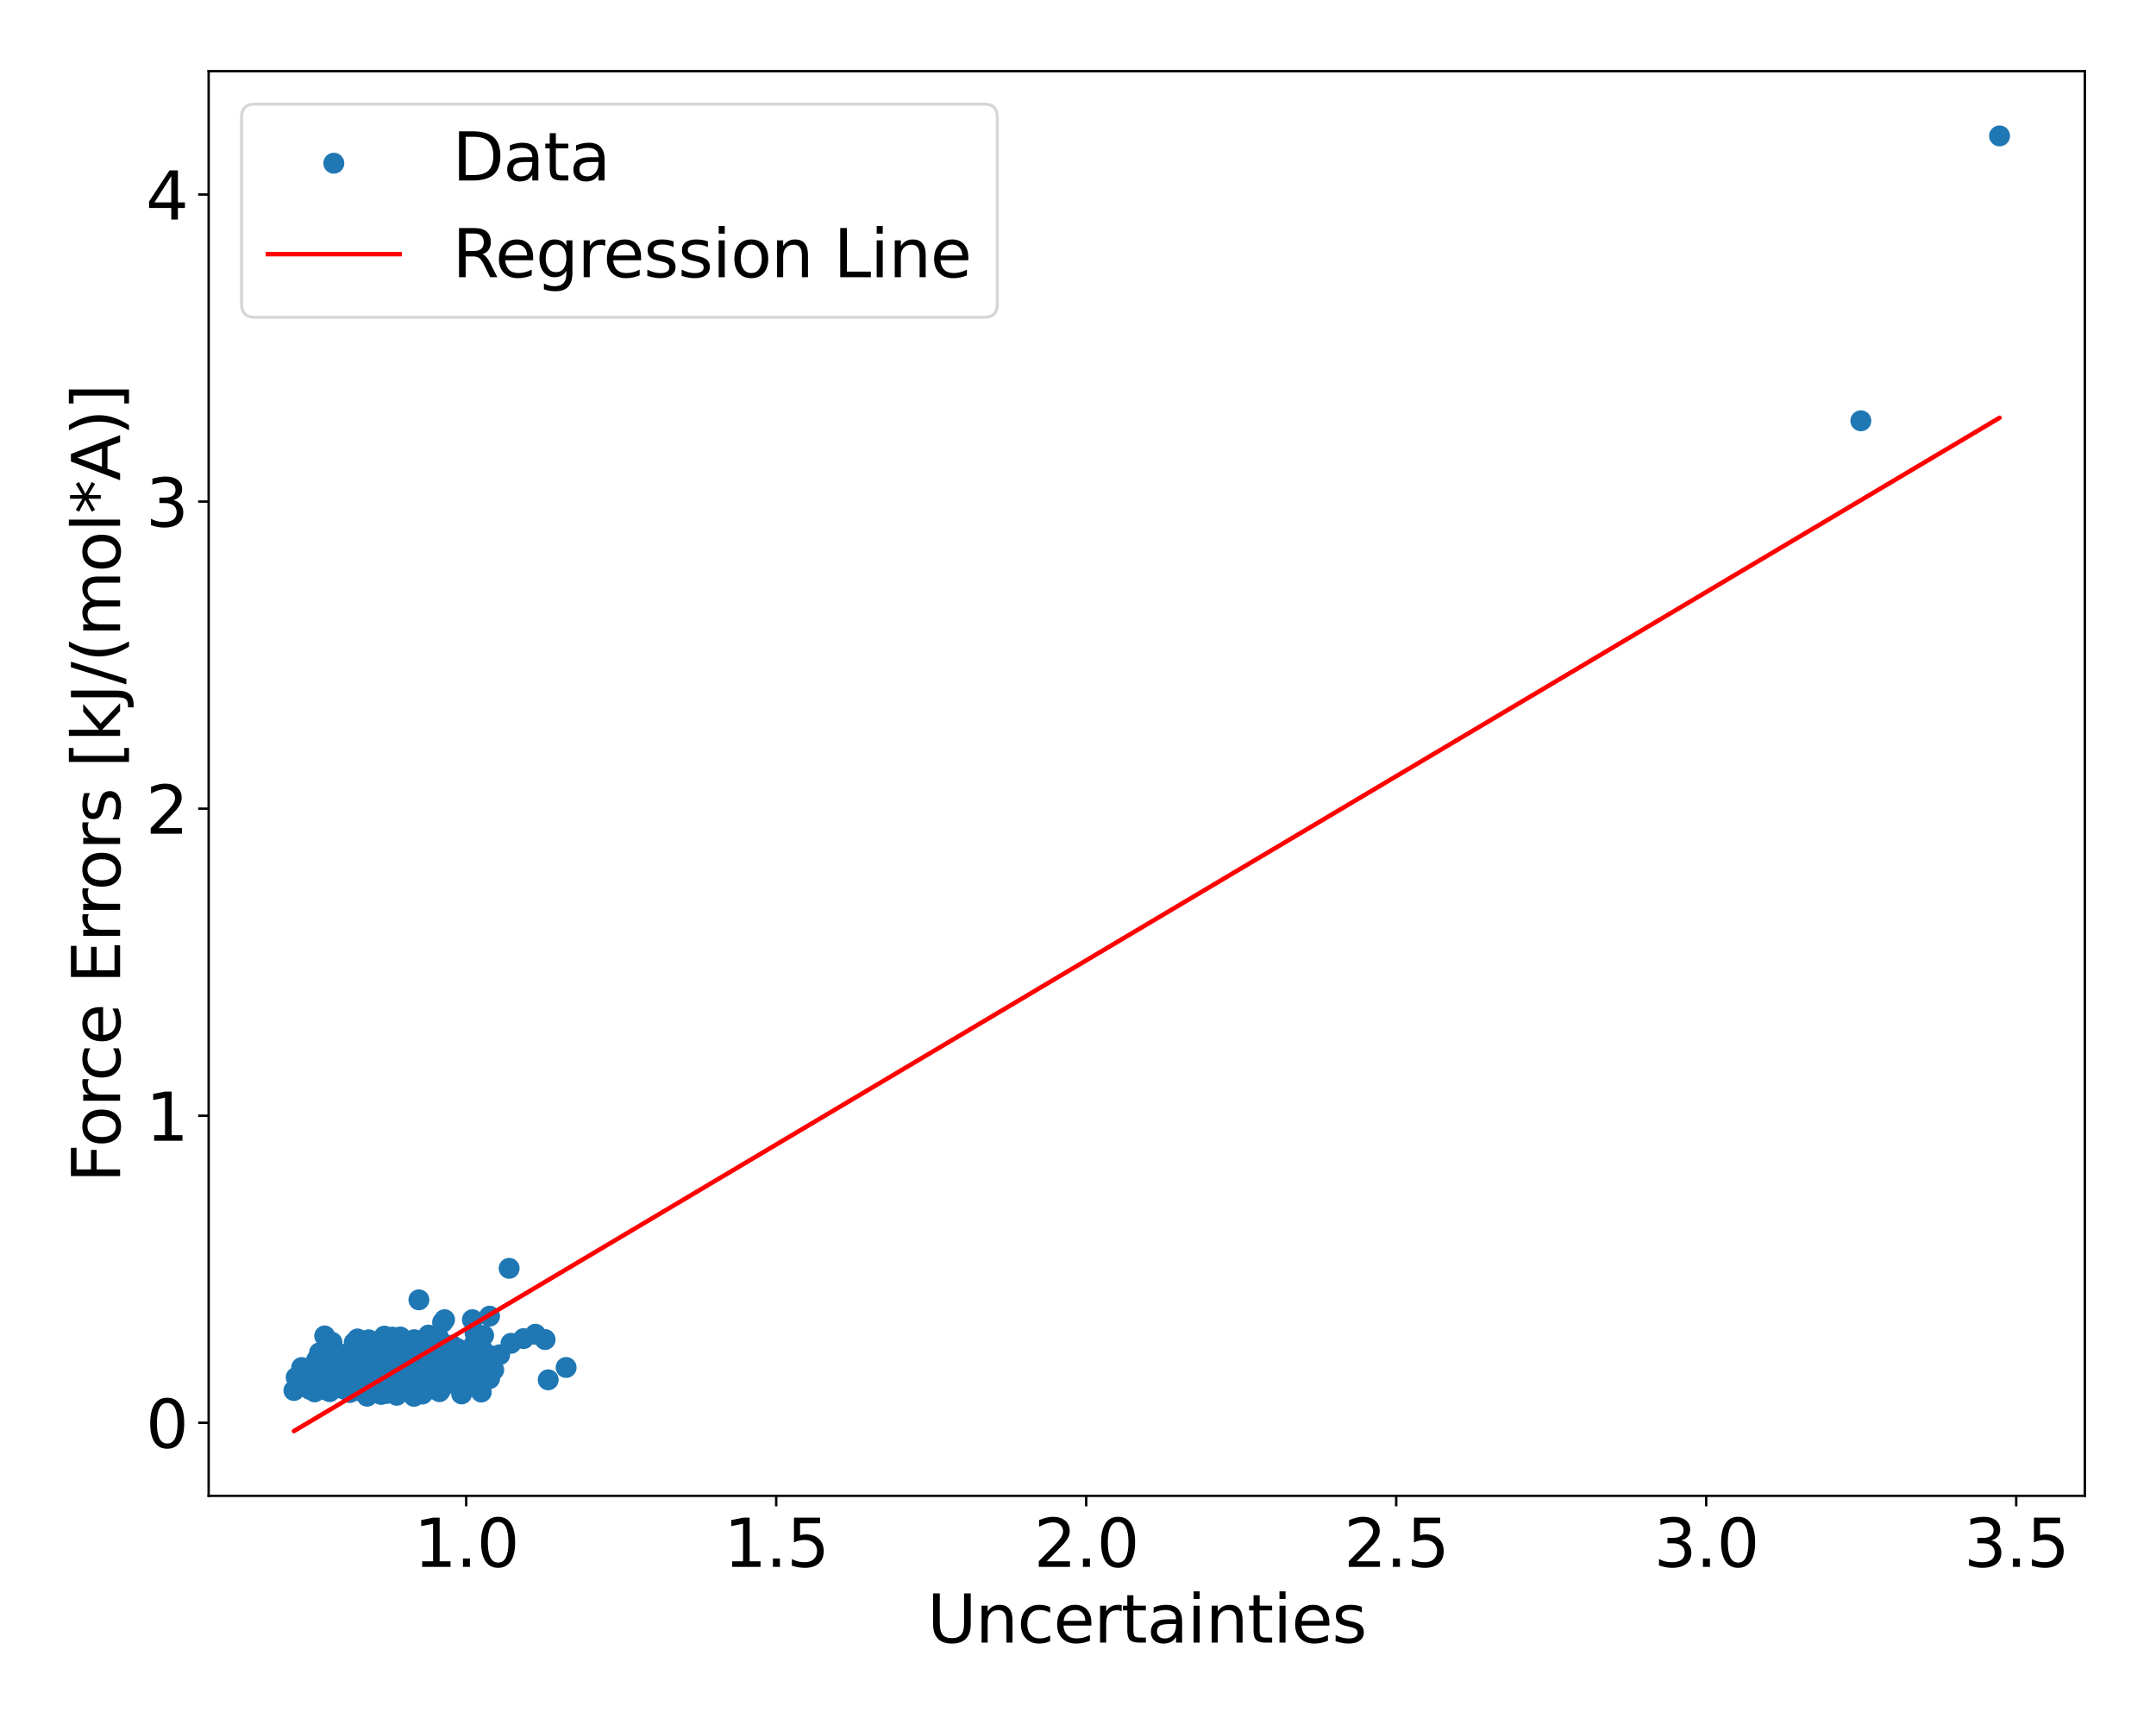 <?xml version="1.0" encoding="utf-8" standalone="no"?>
<!DOCTYPE svg PUBLIC "-//W3C//DTD SVG 1.1//EN"
  "http://www.w3.org/Graphics/SVG/1.1/DTD/svg11.dtd">
<svg xmlns:xlink="http://www.w3.org/1999/xlink" width="720pt" height="576pt" viewBox="0 0 720 576" xmlns="http://www.w3.org/2000/svg" version="1.1">
 <defs>
  <style type="text/css">*{stroke-linejoin: round; stroke-linecap: butt}</style>
 </defs>
 <g id="figure_1">
  <g id="patch_1">
   <path d="M 0 576 
L 720 576 
L 720 0 
L 0 0 
z
" style="fill: #ffffff"/>
  </g>
  <g id="axes_1">
   <g id="patch_2">
    <path d="M 69.68 499.48 
L 696.24 499.48 
L 696.24 23.76 
L 69.68 23.76 
z
" style="fill: #ffffff"/>
   </g>
   <g id="PathCollection_1">
    <defs>
     <path id="me8f439844f" d="M 0 3 
C 0.796 3 1.559 2.684 2.121 2.121 
C 2.684 1.559 3 0.796 3 0 
C 3 -0.796 2.684 -1.559 2.121 -2.121 
C 1.559 -2.684 0.796 -3 0 -3 
C -0.796 -3 -1.559 -2.684 -2.121 -2.121 
C -2.684 -1.559 -3 -0.796 -3 0 
C -3 0.796 -2.684 1.559 -2.121 2.121 
C -1.559 2.684 -0.796 3 0 3 
z
" style="stroke: #1f77b4"/>
    </defs>
    <g clip-path="url(#p7de7caced1)">
     <use xlink:href="#me8f439844f" x="152.948" y="459.453" style="fill: #1f77b4; stroke: #1f77b4"/>
     <use xlink:href="#me8f439844f" x="131.118" y="456.67" style="fill: #1f77b4; stroke: #1f77b4"/>
     <use xlink:href="#me8f439844f" x="128.029" y="452.21" style="fill: #1f77b4; stroke: #1f77b4"/>
     <use xlink:href="#me8f439844f" x="112.946" y="462.275" style="fill: #1f77b4; stroke: #1f77b4"/>
     <use xlink:href="#me8f439844f" x="124.177" y="460.587" style="fill: #1f77b4; stroke: #1f77b4"/>
     <use xlink:href="#me8f439844f" x="116.026" y="462.573" style="fill: #1f77b4; stroke: #1f77b4"/>
     <use xlink:href="#me8f439844f" x="128.57" y="460.89" style="fill: #1f77b4; stroke: #1f77b4"/>
     <use xlink:href="#me8f439844f" x="124.933" y="463.21" style="fill: #1f77b4; stroke: #1f77b4"/>
     <use xlink:href="#me8f439844f" x="125.995" y="463.594" style="fill: #1f77b4; stroke: #1f77b4"/>
     <use xlink:href="#me8f439844f" x="147.155" y="464.046" style="fill: #1f77b4; stroke: #1f77b4"/>
     <use xlink:href="#me8f439844f" x="135.884" y="454.26" style="fill: #1f77b4; stroke: #1f77b4"/>
     <use xlink:href="#me8f439844f" x="137.459" y="454.514" style="fill: #1f77b4; stroke: #1f77b4"/>
     <use xlink:href="#me8f439844f" x="114.235" y="462.643" style="fill: #1f77b4; stroke: #1f77b4"/>
     <use xlink:href="#me8f439844f" x="118.315" y="459.463" style="fill: #1f77b4; stroke: #1f77b4"/>
     <use xlink:href="#me8f439844f" x="101.841" y="458.238" style="fill: #1f77b4; stroke: #1f77b4"/>
     <use xlink:href="#me8f439844f" x="119.465" y="460.451" style="fill: #1f77b4; stroke: #1f77b4"/>
     <use xlink:href="#me8f439844f" x="125.385" y="459.157" style="fill: #1f77b4; stroke: #1f77b4"/>
     <use xlink:href="#me8f439844f" x="151.145" y="460.517" style="fill: #1f77b4; stroke: #1f77b4"/>
     <use xlink:href="#me8f439844f" x="114.39" y="462.781" style="fill: #1f77b4; stroke: #1f77b4"/>
     <use xlink:href="#me8f439844f" x="110.116" y="458.757" style="fill: #1f77b4; stroke: #1f77b4"/>
     <use xlink:href="#me8f439844f" x="117.145" y="460.421" style="fill: #1f77b4; stroke: #1f77b4"/>
     <use xlink:href="#me8f439844f" x="142.582" y="459.777" style="fill: #1f77b4; stroke: #1f77b4"/>
     <use xlink:href="#me8f439844f" x="114.778" y="463.017" style="fill: #1f77b4; stroke: #1f77b4"/>
     <use xlink:href="#me8f439844f" x="123.118" y="460.401" style="fill: #1f77b4; stroke: #1f77b4"/>
     <use xlink:href="#me8f439844f" x="115.528" y="458.925" style="fill: #1f77b4; stroke: #1f77b4"/>
     <use xlink:href="#me8f439844f" x="136.307" y="456.932" style="fill: #1f77b4; stroke: #1f77b4"/>
     <use xlink:href="#me8f439844f" x="128.085" y="459.035" style="fill: #1f77b4; stroke: #1f77b4"/>
     <use xlink:href="#me8f439844f" x="137.512" y="463.589" style="fill: #1f77b4; stroke: #1f77b4"/>
     <use xlink:href="#me8f439844f" x="133.072" y="463.529" style="fill: #1f77b4; stroke: #1f77b4"/>
     <use xlink:href="#me8f439844f" x="114.819" y="460.963" style="fill: #1f77b4; stroke: #1f77b4"/>
     <use xlink:href="#me8f439844f" x="127.63" y="458.792" style="fill: #1f77b4; stroke: #1f77b4"/>
     <use xlink:href="#me8f439844f" x="153.103" y="455.254" style="fill: #1f77b4; stroke: #1f77b4"/>
     <use xlink:href="#me8f439844f" x="114.906" y="455.747" style="fill: #1f77b4; stroke: #1f77b4"/>
     <use xlink:href="#me8f439844f" x="136.426" y="461.183" style="fill: #1f77b4; stroke: #1f77b4"/>
     <use xlink:href="#me8f439844f" x="135.526" y="461.335" style="fill: #1f77b4; stroke: #1f77b4"/>
     <use xlink:href="#me8f439844f" x="131.708" y="460.465" style="fill: #1f77b4; stroke: #1f77b4"/>
     <use xlink:href="#me8f439844f" x="137.075" y="459.343" style="fill: #1f77b4; stroke: #1f77b4"/>
     <use xlink:href="#me8f439844f" x="129.308" y="454.503" style="fill: #1f77b4; stroke: #1f77b4"/>
     <use xlink:href="#me8f439844f" x="116.212" y="460.085" style="fill: #1f77b4; stroke: #1f77b4"/>
     <use xlink:href="#me8f439844f" x="131.782" y="447.271" style="fill: #1f77b4; stroke: #1f77b4"/>
     <use xlink:href="#me8f439844f" x="178.814" y="445.52" style="fill: #1f77b4; stroke: #1f77b4"/>
     <use xlink:href="#me8f439844f" x="137.486" y="460.526" style="fill: #1f77b4; stroke: #1f77b4"/>
     <use xlink:href="#me8f439844f" x="121.419" y="455.222" style="fill: #1f77b4; stroke: #1f77b4"/>
     <use xlink:href="#me8f439844f" x="156.984" y="452.966" style="fill: #1f77b4; stroke: #1f77b4"/>
     <use xlink:href="#me8f439844f" x="123.883" y="458.69" style="fill: #1f77b4; stroke: #1f77b4"/>
     <use xlink:href="#me8f439844f" x="128.739" y="456.766" style="fill: #1f77b4; stroke: #1f77b4"/>
     <use xlink:href="#me8f439844f" x="112.822" y="458.869" style="fill: #1f77b4; stroke: #1f77b4"/>
     <use xlink:href="#me8f439844f" x="132.228" y="460.975" style="fill: #1f77b4; stroke: #1f77b4"/>
     <use xlink:href="#me8f439844f" x="111.971" y="455.289" style="fill: #1f77b4; stroke: #1f77b4"/>
     <use xlink:href="#me8f439844f" x="119.015" y="458.179" style="fill: #1f77b4; stroke: #1f77b4"/>
     <use xlink:href="#me8f439844f" x="170.657" y="448.549" style="fill: #1f77b4; stroke: #1f77b4"/>
     <use xlink:href="#me8f439844f" x="141.016" y="459.712" style="fill: #1f77b4; stroke: #1f77b4"/>
     <use xlink:href="#me8f439844f" x="126.365" y="463.535" style="fill: #1f77b4; stroke: #1f77b4"/>
     <use xlink:href="#me8f439844f" x="123.732" y="461.046" style="fill: #1f77b4; stroke: #1f77b4"/>
     <use xlink:href="#me8f439844f" x="125.894" y="460.472" style="fill: #1f77b4; stroke: #1f77b4"/>
     <use xlink:href="#me8f439844f" x="127.413" y="460.668" style="fill: #1f77b4; stroke: #1f77b4"/>
     <use xlink:href="#me8f439844f" x="123.626" y="455.098" style="fill: #1f77b4; stroke: #1f77b4"/>
     <use xlink:href="#me8f439844f" x="126.843" y="462.012" style="fill: #1f77b4; stroke: #1f77b4"/>
     <use xlink:href="#me8f439844f" x="166.874" y="452.367" style="fill: #1f77b4; stroke: #1f77b4"/>
     <use xlink:href="#me8f439844f" x="142.921" y="448.825" style="fill: #1f77b4; stroke: #1f77b4"/>
     <use xlink:href="#me8f439844f" x="142.725" y="458.768" style="fill: #1f77b4; stroke: #1f77b4"/>
     <use xlink:href="#me8f439844f" x="143.004" y="452.271" style="fill: #1f77b4; stroke: #1f77b4"/>
     <use xlink:href="#me8f439844f" x="152.572" y="459.228" style="fill: #1f77b4; stroke: #1f77b4"/>
     <use xlink:href="#me8f439844f" x="109.798" y="455.574" style="fill: #1f77b4; stroke: #1f77b4"/>
     <use xlink:href="#me8f439844f" x="113.033" y="458.056" style="fill: #1f77b4; stroke: #1f77b4"/>
     <use xlink:href="#me8f439844f" x="143.288" y="461.404" style="fill: #1f77b4; stroke: #1f77b4"/>
     <use xlink:href="#me8f439844f" x="139.085" y="459.047" style="fill: #1f77b4; stroke: #1f77b4"/>
     <use xlink:href="#me8f439844f" x="122.118" y="454.896" style="fill: #1f77b4; stroke: #1f77b4"/>
     <use xlink:href="#me8f439844f" x="146.147" y="454.481" style="fill: #1f77b4; stroke: #1f77b4"/>
     <use xlink:href="#me8f439844f" x="148.716" y="457.63" style="fill: #1f77b4; stroke: #1f77b4"/>
     <use xlink:href="#me8f439844f" x="114.04" y="458.077" style="fill: #1f77b4; stroke: #1f77b4"/>
     <use xlink:href="#me8f439844f" x="124.977" y="460.892" style="fill: #1f77b4; stroke: #1f77b4"/>
     <use xlink:href="#me8f439844f" x="109.232" y="458.579" style="fill: #1f77b4; stroke: #1f77b4"/>
     <use xlink:href="#me8f439844f" x="142.159" y="457.59" style="fill: #1f77b4; stroke: #1f77b4"/>
     <use xlink:href="#me8f439844f" x="160.525" y="459.607" style="fill: #1f77b4; stroke: #1f77b4"/>
     <use xlink:href="#me8f439844f" x="108.975" y="464.146" style="fill: #1f77b4; stroke: #1f77b4"/>
     <use xlink:href="#me8f439844f" x="123.648" y="451.379" style="fill: #1f77b4; stroke: #1f77b4"/>
     <use xlink:href="#me8f439844f" x="130.721" y="451.142" style="fill: #1f77b4; stroke: #1f77b4"/>
     <use xlink:href="#me8f439844f" x="135.675" y="460.199" style="fill: #1f77b4; stroke: #1f77b4"/>
     <use xlink:href="#me8f439844f" x="118.338" y="459.564" style="fill: #1f77b4; stroke: #1f77b4"/>
     <use xlink:href="#me8f439844f" x="110.532" y="457.439" style="fill: #1f77b4; stroke: #1f77b4"/>
     <use xlink:href="#me8f439844f" x="118.274" y="448.316" style="fill: #1f77b4; stroke: #1f77b4"/>
     <use xlink:href="#me8f439844f" x="148.117" y="457.499" style="fill: #1f77b4; stroke: #1f77b4"/>
     <use xlink:href="#me8f439844f" x="113.962" y="458.445" style="fill: #1f77b4; stroke: #1f77b4"/>
     <use xlink:href="#me8f439844f" x="146.618" y="446.953" style="fill: #1f77b4; stroke: #1f77b4"/>
     <use xlink:href="#me8f439844f" x="117.759" y="458.579" style="fill: #1f77b4; stroke: #1f77b4"/>
     <use xlink:href="#me8f439844f" x="153.859" y="453.565" style="fill: #1f77b4; stroke: #1f77b4"/>
     <use xlink:href="#me8f439844f" x="667.76" y="45.384" style="fill: #1f77b4; stroke: #1f77b4"/>
     <use xlink:href="#me8f439844f" x="122.792" y="456.638" style="fill: #1f77b4; stroke: #1f77b4"/>
     <use xlink:href="#me8f439844f" x="133.783" y="461.388" style="fill: #1f77b4; stroke: #1f77b4"/>
     <use xlink:href="#me8f439844f" x="138.522" y="454.459" style="fill: #1f77b4; stroke: #1f77b4"/>
     <use xlink:href="#me8f439844f" x="120.303" y="456.721" style="fill: #1f77b4; stroke: #1f77b4"/>
     <use xlink:href="#me8f439844f" x="105.715" y="454.113" style="fill: #1f77b4; stroke: #1f77b4"/>
     <use xlink:href="#me8f439844f" x="128.003" y="461.661" style="fill: #1f77b4; stroke: #1f77b4"/>
     <use xlink:href="#me8f439844f" x="114.081" y="463.556" style="fill: #1f77b4; stroke: #1f77b4"/>
     <use xlink:href="#me8f439844f" x="121.961" y="457.069" style="fill: #1f77b4; stroke: #1f77b4"/>
     <use xlink:href="#me8f439844f" x="114.561" y="460.655" style="fill: #1f77b4; stroke: #1f77b4"/>
     <use xlink:href="#me8f439844f" x="138.161" y="460.964" style="fill: #1f77b4; stroke: #1f77b4"/>
     <use xlink:href="#me8f439844f" x="136.489" y="460.899" style="fill: #1f77b4; stroke: #1f77b4"/>
     <use xlink:href="#me8f439844f" x="128.955" y="452.087" style="fill: #1f77b4; stroke: #1f77b4"/>
     <use xlink:href="#me8f439844f" x="140.493" y="453.391" style="fill: #1f77b4; stroke: #1f77b4"/>
     <use xlink:href="#me8f439844f" x="114.017" y="457.733" style="fill: #1f77b4; stroke: #1f77b4"/>
     <use xlink:href="#me8f439844f" x="106.279" y="455.662" style="fill: #1f77b4; stroke: #1f77b4"/>
     <use xlink:href="#me8f439844f" x="133.811" y="449.026" style="fill: #1f77b4; stroke: #1f77b4"/>
     <use xlink:href="#me8f439844f" x="134.138" y="460.07" style="fill: #1f77b4; stroke: #1f77b4"/>
     <use xlink:href="#me8f439844f" x="150.173" y="458.049" style="fill: #1f77b4; stroke: #1f77b4"/>
     <use xlink:href="#me8f439844f" x="120.066" y="454.324" style="fill: #1f77b4; stroke: #1f77b4"/>
     <use xlink:href="#me8f439844f" x="148.732" y="462.306" style="fill: #1f77b4; stroke: #1f77b4"/>
     <use xlink:href="#me8f439844f" x="113.903" y="459.155" style="fill: #1f77b4; stroke: #1f77b4"/>
     <use xlink:href="#me8f439844f" x="118.76" y="461.609" style="fill: #1f77b4; stroke: #1f77b4"/>
     <use xlink:href="#me8f439844f" x="117.554" y="457.011" style="fill: #1f77b4; stroke: #1f77b4"/>
     <use xlink:href="#me8f439844f" x="115.667" y="460.48" style="fill: #1f77b4; stroke: #1f77b4"/>
     <use xlink:href="#me8f439844f" x="130.905" y="461.399" style="fill: #1f77b4; stroke: #1f77b4"/>
     <use xlink:href="#me8f439844f" x="129.772" y="461.694" style="fill: #1f77b4; stroke: #1f77b4"/>
     <use xlink:href="#me8f439844f" x="111.847" y="458.968" style="fill: #1f77b4; stroke: #1f77b4"/>
     <use xlink:href="#me8f439844f" x="138.562" y="460.293" style="fill: #1f77b4; stroke: #1f77b4"/>
     <use xlink:href="#me8f439844f" x="102.112" y="459.864" style="fill: #1f77b4; stroke: #1f77b4"/>
     <use xlink:href="#me8f439844f" x="133.505" y="457.906" style="fill: #1f77b4; stroke: #1f77b4"/>
     <use xlink:href="#me8f439844f" x="105.289" y="461.343" style="fill: #1f77b4; stroke: #1f77b4"/>
     <use xlink:href="#me8f439844f" x="134.203" y="450.603" style="fill: #1f77b4; stroke: #1f77b4"/>
     <use xlink:href="#me8f439844f" x="147.432" y="460.225" style="fill: #1f77b4; stroke: #1f77b4"/>
     <use xlink:href="#me8f439844f" x="113.752" y="461.441" style="fill: #1f77b4; stroke: #1f77b4"/>
     <use xlink:href="#me8f439844f" x="122.04" y="459.258" style="fill: #1f77b4; stroke: #1f77b4"/>
     <use xlink:href="#me8f439844f" x="124.772" y="460.343" style="fill: #1f77b4; stroke: #1f77b4"/>
     <use xlink:href="#me8f439844f" x="126.655" y="462.669" style="fill: #1f77b4; stroke: #1f77b4"/>
     <use xlink:href="#me8f439844f" x="137.69" y="461.913" style="fill: #1f77b4; stroke: #1f77b4"/>
     <use xlink:href="#me8f439844f" x="150.846" y="450.59" style="fill: #1f77b4; stroke: #1f77b4"/>
     <use xlink:href="#me8f439844f" x="132.993" y="459.239" style="fill: #1f77b4; stroke: #1f77b4"/>
     <use xlink:href="#me8f439844f" x="131.62" y="460.304" style="fill: #1f77b4; stroke: #1f77b4"/>
     <use xlink:href="#me8f439844f" x="124.242" y="454.973" style="fill: #1f77b4; stroke: #1f77b4"/>
     <use xlink:href="#me8f439844f" x="119.416" y="447.094" style="fill: #1f77b4; stroke: #1f77b4"/>
     <use xlink:href="#me8f439844f" x="131.786" y="458.885" style="fill: #1f77b4; stroke: #1f77b4"/>
     <use xlink:href="#me8f439844f" x="138.924" y="454.613" style="fill: #1f77b4; stroke: #1f77b4"/>
     <use xlink:href="#me8f439844f" x="142.809" y="458.531" style="fill: #1f77b4; stroke: #1f77b4"/>
     <use xlink:href="#me8f439844f" x="113.632" y="459.01" style="fill: #1f77b4; stroke: #1f77b4"/>
     <use xlink:href="#me8f439844f" x="135.109" y="460.742" style="fill: #1f77b4; stroke: #1f77b4"/>
     <use xlink:href="#me8f439844f" x="133.099" y="458.13" style="fill: #1f77b4; stroke: #1f77b4"/>
     <use xlink:href="#me8f439844f" x="134.328" y="451.533" style="fill: #1f77b4; stroke: #1f77b4"/>
     <use xlink:href="#me8f439844f" x="113.168" y="462.2" style="fill: #1f77b4; stroke: #1f77b4"/>
     <use xlink:href="#me8f439844f" x="133.341" y="460.049" style="fill: #1f77b4; stroke: #1f77b4"/>
     <use xlink:href="#me8f439844f" x="114.308" y="460.979" style="fill: #1f77b4; stroke: #1f77b4"/>
     <use xlink:href="#me8f439844f" x="118.092" y="456.331" style="fill: #1f77b4; stroke: #1f77b4"/>
     <use xlink:href="#me8f439844f" x="126.486" y="456.271" style="fill: #1f77b4; stroke: #1f77b4"/>
     <use xlink:href="#me8f439844f" x="120.257" y="461.567" style="fill: #1f77b4; stroke: #1f77b4"/>
     <use xlink:href="#me8f439844f" x="110.951" y="455.516" style="fill: #1f77b4; stroke: #1f77b4"/>
     <use xlink:href="#me8f439844f" x="122.005" y="460.713" style="fill: #1f77b4; stroke: #1f77b4"/>
     <use xlink:href="#me8f439844f" x="125.47" y="459.376" style="fill: #1f77b4; stroke: #1f77b4"/>
     <use xlink:href="#me8f439844f" x="111.252" y="459.113" style="fill: #1f77b4; stroke: #1f77b4"/>
     <use xlink:href="#me8f439844f" x="108.643" y="459.288" style="fill: #1f77b4; stroke: #1f77b4"/>
     <use xlink:href="#me8f439844f" x="130.258" y="463.212" style="fill: #1f77b4; stroke: #1f77b4"/>
     <use xlink:href="#me8f439844f" x="128.189" y="453.542" style="fill: #1f77b4; stroke: #1f77b4"/>
     <use xlink:href="#me8f439844f" x="121.858" y="458.778" style="fill: #1f77b4; stroke: #1f77b4"/>
     <use xlink:href="#me8f439844f" x="129.979" y="458.688" style="fill: #1f77b4; stroke: #1f77b4"/>
     <use xlink:href="#me8f439844f" x="119.261" y="459.18" style="fill: #1f77b4; stroke: #1f77b4"/>
     <use xlink:href="#me8f439844f" x="154.598" y="461.101" style="fill: #1f77b4; stroke: #1f77b4"/>
     <use xlink:href="#me8f439844f" x="106.839" y="454.831" style="fill: #1f77b4; stroke: #1f77b4"/>
     <use xlink:href="#me8f439844f" x="116.161" y="460.776" style="fill: #1f77b4; stroke: #1f77b4"/>
     <use xlink:href="#me8f439844f" x="120.744" y="460.682" style="fill: #1f77b4; stroke: #1f77b4"/>
     <use xlink:href="#me8f439844f" x="130.836" y="457.588" style="fill: #1f77b4; stroke: #1f77b4"/>
     <use xlink:href="#me8f439844f" x="133.673" y="459.494" style="fill: #1f77b4; stroke: #1f77b4"/>
     <use xlink:href="#me8f439844f" x="163.509" y="460.316" style="fill: #1f77b4; stroke: #1f77b4"/>
     <use xlink:href="#me8f439844f" x="107.677" y="457.813" style="fill: #1f77b4; stroke: #1f77b4"/>
     <use xlink:href="#me8f439844f" x="119.949" y="456.456" style="fill: #1f77b4; stroke: #1f77b4"/>
     <use xlink:href="#me8f439844f" x="133.345" y="463.937" style="fill: #1f77b4; stroke: #1f77b4"/>
     <use xlink:href="#me8f439844f" x="128.128" y="455.22" style="fill: #1f77b4; stroke: #1f77b4"/>
     <use xlink:href="#me8f439844f" x="121.245" y="458.199" style="fill: #1f77b4; stroke: #1f77b4"/>
     <use xlink:href="#me8f439844f" x="128.561" y="456.251" style="fill: #1f77b4; stroke: #1f77b4"/>
     <use xlink:href="#me8f439844f" x="137.999" y="462.284" style="fill: #1f77b4; stroke: #1f77b4"/>
     <use xlink:href="#me8f439844f" x="109.041" y="460.883" style="fill: #1f77b4; stroke: #1f77b4"/>
     <use xlink:href="#me8f439844f" x="116.281" y="457.647" style="fill: #1f77b4; stroke: #1f77b4"/>
     <use xlink:href="#me8f439844f" x="120.895" y="461.195" style="fill: #1f77b4; stroke: #1f77b4"/>
     <use xlink:href="#me8f439844f" x="134.974" y="457.759" style="fill: #1f77b4; stroke: #1f77b4"/>
     <use xlink:href="#me8f439844f" x="137.74" y="456.351" style="fill: #1f77b4; stroke: #1f77b4"/>
     <use xlink:href="#me8f439844f" x="125.912" y="454.007" style="fill: #1f77b4; stroke: #1f77b4"/>
     <use xlink:href="#me8f439844f" x="138.665" y="460.618" style="fill: #1f77b4; stroke: #1f77b4"/>
     <use xlink:href="#me8f439844f" x="144.313" y="457.229" style="fill: #1f77b4; stroke: #1f77b4"/>
     <use xlink:href="#me8f439844f" x="109.362" y="458.034" style="fill: #1f77b4; stroke: #1f77b4"/>
     <use xlink:href="#me8f439844f" x="132.959" y="459.729" style="fill: #1f77b4; stroke: #1f77b4"/>
     <use xlink:href="#me8f439844f" x="98.16" y="464.312" style="fill: #1f77b4; stroke: #1f77b4"/>
     <use xlink:href="#me8f439844f" x="135.011" y="448.85" style="fill: #1f77b4; stroke: #1f77b4"/>
     <use xlink:href="#me8f439844f" x="161.655" y="456.45" style="fill: #1f77b4; stroke: #1f77b4"/>
     <use xlink:href="#me8f439844f" x="133.291" y="460.629" style="fill: #1f77b4; stroke: #1f77b4"/>
     <use xlink:href="#me8f439844f" x="111.355" y="457.535" style="fill: #1f77b4; stroke: #1f77b4"/>
     <use xlink:href="#me8f439844f" x="107.223" y="461.482" style="fill: #1f77b4; stroke: #1f77b4"/>
     <use xlink:href="#me8f439844f" x="138.575" y="457.72" style="fill: #1f77b4; stroke: #1f77b4"/>
     <use xlink:href="#me8f439844f" x="127.81" y="457.044" style="fill: #1f77b4; stroke: #1f77b4"/>
     <use xlink:href="#me8f439844f" x="183.073" y="460.739" style="fill: #1f77b4; stroke: #1f77b4"/>
     <use xlink:href="#me8f439844f" x="114.232" y="460.407" style="fill: #1f77b4; stroke: #1f77b4"/>
     <use xlink:href="#me8f439844f" x="131.199" y="457.099" style="fill: #1f77b4; stroke: #1f77b4"/>
     <use xlink:href="#me8f439844f" x="139.747" y="461.985" style="fill: #1f77b4; stroke: #1f77b4"/>
     <use xlink:href="#me8f439844f" x="105.726" y="460.706" style="fill: #1f77b4; stroke: #1f77b4"/>
     <use xlink:href="#me8f439844f" x="132.18" y="464.201" style="fill: #1f77b4; stroke: #1f77b4"/>
     <use xlink:href="#me8f439844f" x="140.309" y="463.023" style="fill: #1f77b4; stroke: #1f77b4"/>
     <use xlink:href="#me8f439844f" x="137.958" y="461.139" style="fill: #1f77b4; stroke: #1f77b4"/>
     <use xlink:href="#me8f439844f" x="126.979" y="458.374" style="fill: #1f77b4; stroke: #1f77b4"/>
     <use xlink:href="#me8f439844f" x="138.015" y="461.408" style="fill: #1f77b4; stroke: #1f77b4"/>
     <use xlink:href="#me8f439844f" x="117.487" y="461.279" style="fill: #1f77b4; stroke: #1f77b4"/>
     <use xlink:href="#me8f439844f" x="147.295" y="460.819" style="fill: #1f77b4; stroke: #1f77b4"/>
     <use xlink:href="#me8f439844f" x="100.743" y="456.64" style="fill: #1f77b4; stroke: #1f77b4"/>
     <use xlink:href="#me8f439844f" x="113.811" y="459.385" style="fill: #1f77b4; stroke: #1f77b4"/>
     <use xlink:href="#me8f439844f" x="143.902" y="459.589" style="fill: #1f77b4; stroke: #1f77b4"/>
     <use xlink:href="#me8f439844f" x="118.876" y="460.558" style="fill: #1f77b4; stroke: #1f77b4"/>
     <use xlink:href="#me8f439844f" x="146.015" y="459.802" style="fill: #1f77b4; stroke: #1f77b4"/>
     <use xlink:href="#me8f439844f" x="128.704" y="454.47" style="fill: #1f77b4; stroke: #1f77b4"/>
     <use xlink:href="#me8f439844f" x="122.972" y="462.912" style="fill: #1f77b4; stroke: #1f77b4"/>
     <use xlink:href="#me8f439844f" x="144.523" y="460.474" style="fill: #1f77b4; stroke: #1f77b4"/>
     <use xlink:href="#me8f439844f" x="112.843" y="457.764" style="fill: #1f77b4; stroke: #1f77b4"/>
     <use xlink:href="#me8f439844f" x="117.887" y="461.596" style="fill: #1f77b4; stroke: #1f77b4"/>
     <use xlink:href="#me8f439844f" x="134.88" y="453.679" style="fill: #1f77b4; stroke: #1f77b4"/>
     <use xlink:href="#me8f439844f" x="143.531" y="462.329" style="fill: #1f77b4; stroke: #1f77b4"/>
     <use xlink:href="#me8f439844f" x="121.229" y="458.836" style="fill: #1f77b4; stroke: #1f77b4"/>
     <use xlink:href="#me8f439844f" x="151.493" y="459.475" style="fill: #1f77b4; stroke: #1f77b4"/>
     <use xlink:href="#me8f439844f" x="146.623" y="464.072" style="fill: #1f77b4; stroke: #1f77b4"/>
     <use xlink:href="#me8f439844f" x="156.259" y="454.957" style="fill: #1f77b4; stroke: #1f77b4"/>
     <use xlink:href="#me8f439844f" x="106.701" y="451.699" style="fill: #1f77b4; stroke: #1f77b4"/>
     <use xlink:href="#me8f439844f" x="125.764" y="460.215" style="fill: #1f77b4; stroke: #1f77b4"/>
     <use xlink:href="#me8f439844f" x="122.425" y="451.05" style="fill: #1f77b4; stroke: #1f77b4"/>
     <use xlink:href="#me8f439844f" x="131.756" y="459.034" style="fill: #1f77b4; stroke: #1f77b4"/>
     <use xlink:href="#me8f439844f" x="122.612" y="466.206" style="fill: #1f77b4; stroke: #1f77b4"/>
     <use xlink:href="#me8f439844f" x="136.546" y="458.228" style="fill: #1f77b4; stroke: #1f77b4"/>
     <use xlink:href="#me8f439844f" x="138.022" y="464.166" style="fill: #1f77b4; stroke: #1f77b4"/>
     <use xlink:href="#me8f439844f" x="124.762" y="460.812" style="fill: #1f77b4; stroke: #1f77b4"/>
     <use xlink:href="#me8f439844f" x="122.001" y="459.134" style="fill: #1f77b4; stroke: #1f77b4"/>
     <use xlink:href="#me8f439844f" x="118.51" y="457.832" style="fill: #1f77b4; stroke: #1f77b4"/>
     <use xlink:href="#me8f439844f" x="123.301" y="460.199" style="fill: #1f77b4; stroke: #1f77b4"/>
     <use xlink:href="#me8f439844f" x="123.189" y="452.458" style="fill: #1f77b4; stroke: #1f77b4"/>
     <use xlink:href="#me8f439844f" x="136.173" y="454.695" style="fill: #1f77b4; stroke: #1f77b4"/>
     <use xlink:href="#me8f439844f" x="125.258" y="461.785" style="fill: #1f77b4; stroke: #1f77b4"/>
     <use xlink:href="#me8f439844f" x="145.916" y="454.141" style="fill: #1f77b4; stroke: #1f77b4"/>
     <use xlink:href="#me8f439844f" x="114.353" y="460.097" style="fill: #1f77b4; stroke: #1f77b4"/>
     <use xlink:href="#me8f439844f" x="110.871" y="463.798" style="fill: #1f77b4; stroke: #1f77b4"/>
     <use xlink:href="#me8f439844f" x="139.794" y="457.178" style="fill: #1f77b4; stroke: #1f77b4"/>
     <use xlink:href="#me8f439844f" x="131.822" y="455.242" style="fill: #1f77b4; stroke: #1f77b4"/>
     <use xlink:href="#me8f439844f" x="110.113" y="464.689" style="fill: #1f77b4; stroke: #1f77b4"/>
     <use xlink:href="#me8f439844f" x="127.977" y="463.641" style="fill: #1f77b4; stroke: #1f77b4"/>
     <use xlink:href="#me8f439844f" x="115.039" y="463.868" style="fill: #1f77b4; stroke: #1f77b4"/>
     <use xlink:href="#me8f439844f" x="120.357" y="459.349" style="fill: #1f77b4; stroke: #1f77b4"/>
     <use xlink:href="#me8f439844f" x="114.752" y="462.64" style="fill: #1f77b4; stroke: #1f77b4"/>
     <use xlink:href="#me8f439844f" x="132.024" y="456.734" style="fill: #1f77b4; stroke: #1f77b4"/>
     <use xlink:href="#me8f439844f" x="144.96" y="457.419" style="fill: #1f77b4; stroke: #1f77b4"/>
     <use xlink:href="#me8f439844f" x="111.641" y="463.582" style="fill: #1f77b4; stroke: #1f77b4"/>
     <use xlink:href="#me8f439844f" x="127.977" y="461.512" style="fill: #1f77b4; stroke: #1f77b4"/>
     <use xlink:href="#me8f439844f" x="147.804" y="441.577" style="fill: #1f77b4; stroke: #1f77b4"/>
     <use xlink:href="#me8f439844f" x="129.673" y="458.193" style="fill: #1f77b4; stroke: #1f77b4"/>
     <use xlink:href="#me8f439844f" x="120.35" y="464.461" style="fill: #1f77b4; stroke: #1f77b4"/>
     <use xlink:href="#me8f439844f" x="116.687" y="459.494" style="fill: #1f77b4; stroke: #1f77b4"/>
     <use xlink:href="#me8f439844f" x="117.147" y="460.815" style="fill: #1f77b4; stroke: #1f77b4"/>
     <use xlink:href="#me8f439844f" x="112.503" y="455.583" style="fill: #1f77b4; stroke: #1f77b4"/>
     <use xlink:href="#me8f439844f" x="141.064" y="465.491" style="fill: #1f77b4; stroke: #1f77b4"/>
     <use xlink:href="#me8f439844f" x="120.849" y="460.998" style="fill: #1f77b4; stroke: #1f77b4"/>
     <use xlink:href="#me8f439844f" x="135.527" y="461.533" style="fill: #1f77b4; stroke: #1f77b4"/>
     <use xlink:href="#me8f439844f" x="120.616" y="460.6" style="fill: #1f77b4; stroke: #1f77b4"/>
     <use xlink:href="#me8f439844f" x="132.188" y="456.396" style="fill: #1f77b4; stroke: #1f77b4"/>
     <use xlink:href="#me8f439844f" x="138.241" y="462.497" style="fill: #1f77b4; stroke: #1f77b4"/>
     <use xlink:href="#me8f439844f" x="130.439" y="461.107" style="fill: #1f77b4; stroke: #1f77b4"/>
     <use xlink:href="#me8f439844f" x="112.944" y="451.824" style="fill: #1f77b4; stroke: #1f77b4"/>
     <use xlink:href="#me8f439844f" x="152.741" y="450.299" style="fill: #1f77b4; stroke: #1f77b4"/>
     <use xlink:href="#me8f439844f" x="133.576" y="459.357" style="fill: #1f77b4; stroke: #1f77b4"/>
     <use xlink:href="#me8f439844f" x="105.086" y="464.765" style="fill: #1f77b4; stroke: #1f77b4"/>
     <use xlink:href="#me8f439844f" x="136.078" y="456.479" style="fill: #1f77b4; stroke: #1f77b4"/>
     <use xlink:href="#me8f439844f" x="124.972" y="458.22" style="fill: #1f77b4; stroke: #1f77b4"/>
     <use xlink:href="#me8f439844f" x="138.312" y="447.348" style="fill: #1f77b4; stroke: #1f77b4"/>
     <use xlink:href="#me8f439844f" x="152.706" y="457.215" style="fill: #1f77b4; stroke: #1f77b4"/>
     <use xlink:href="#me8f439844f" x="125.119" y="454.806" style="fill: #1f77b4; stroke: #1f77b4"/>
     <use xlink:href="#me8f439844f" x="148.968" y="461.792" style="fill: #1f77b4; stroke: #1f77b4"/>
     <use xlink:href="#me8f439844f" x="133.604" y="460.575" style="fill: #1f77b4; stroke: #1f77b4"/>
     <use xlink:href="#me8f439844f" x="139.83" y="454.101" style="fill: #1f77b4; stroke: #1f77b4"/>
     <use xlink:href="#me8f439844f" x="122.063" y="459.741" style="fill: #1f77b4; stroke: #1f77b4"/>
     <use xlink:href="#me8f439844f" x="132.587" y="455.466" style="fill: #1f77b4; stroke: #1f77b4"/>
     <use xlink:href="#me8f439844f" x="133.027" y="464.156" style="fill: #1f77b4; stroke: #1f77b4"/>
     <use xlink:href="#me8f439844f" x="163.425" y="452.58" style="fill: #1f77b4; stroke: #1f77b4"/>
     <use xlink:href="#me8f439844f" x="140.75" y="451.821" style="fill: #1f77b4; stroke: #1f77b4"/>
     <use xlink:href="#me8f439844f" x="127.447" y="459.573" style="fill: #1f77b4; stroke: #1f77b4"/>
     <use xlink:href="#me8f439844f" x="139.059" y="455.993" style="fill: #1f77b4; stroke: #1f77b4"/>
     <use xlink:href="#me8f439844f" x="116.747" y="464.984" style="fill: #1f77b4; stroke: #1f77b4"/>
     <use xlink:href="#me8f439844f" x="138.747" y="453.299" style="fill: #1f77b4; stroke: #1f77b4"/>
     <use xlink:href="#me8f439844f" x="149.142" y="462.014" style="fill: #1f77b4; stroke: #1f77b4"/>
     <use xlink:href="#me8f439844f" x="135.989" y="456.839" style="fill: #1f77b4; stroke: #1f77b4"/>
     <use xlink:href="#me8f439844f" x="134.474" y="458.398" style="fill: #1f77b4; stroke: #1f77b4"/>
     <use xlink:href="#me8f439844f" x="122.834" y="457.359" style="fill: #1f77b4; stroke: #1f77b4"/>
     <use xlink:href="#me8f439844f" x="136.681" y="455.617" style="fill: #1f77b4; stroke: #1f77b4"/>
     <use xlink:href="#me8f439844f" x="145.217" y="453.235" style="fill: #1f77b4; stroke: #1f77b4"/>
     <use xlink:href="#me8f439844f" x="133.691" y="446.445" style="fill: #1f77b4; stroke: #1f77b4"/>
     <use xlink:href="#me8f439844f" x="116.696" y="461.263" style="fill: #1f77b4; stroke: #1f77b4"/>
     <use xlink:href="#me8f439844f" x="125.519" y="455.51" style="fill: #1f77b4; stroke: #1f77b4"/>
     <use xlink:href="#me8f439844f" x="133.272" y="458.919" style="fill: #1f77b4; stroke: #1f77b4"/>
     <use xlink:href="#me8f439844f" x="103.455" y="463.933" style="fill: #1f77b4; stroke: #1f77b4"/>
     <use xlink:href="#me8f439844f" x="118.554" y="458.622" style="fill: #1f77b4; stroke: #1f77b4"/>
     <use xlink:href="#me8f439844f" x="98.92" y="459.913" style="fill: #1f77b4; stroke: #1f77b4"/>
     <use xlink:href="#me8f439844f" x="135.97" y="463.372" style="fill: #1f77b4; stroke: #1f77b4"/>
     <use xlink:href="#me8f439844f" x="127.955" y="459.038" style="fill: #1f77b4; stroke: #1f77b4"/>
     <use xlink:href="#me8f439844f" x="137.461" y="454.943" style="fill: #1f77b4; stroke: #1f77b4"/>
     <use xlink:href="#me8f439844f" x="110.709" y="454.953" style="fill: #1f77b4; stroke: #1f77b4"/>
     <use xlink:href="#me8f439844f" x="149.812" y="456.804" style="fill: #1f77b4; stroke: #1f77b4"/>
     <use xlink:href="#me8f439844f" x="143.706" y="458.841" style="fill: #1f77b4; stroke: #1f77b4"/>
     <use xlink:href="#me8f439844f" x="131.017" y="453.636" style="fill: #1f77b4; stroke: #1f77b4"/>
     <use xlink:href="#me8f439844f" x="131.169" y="459.704" style="fill: #1f77b4; stroke: #1f77b4"/>
     <use xlink:href="#me8f439844f" x="136.158" y="454.341" style="fill: #1f77b4; stroke: #1f77b4"/>
     <use xlink:href="#me8f439844f" x="124.588" y="458.644" style="fill: #1f77b4; stroke: #1f77b4"/>
     <use xlink:href="#me8f439844f" x="146.798" y="451.986" style="fill: #1f77b4; stroke: #1f77b4"/>
     <use xlink:href="#me8f439844f" x="145.308" y="458.805" style="fill: #1f77b4; stroke: #1f77b4"/>
     <use xlink:href="#me8f439844f" x="121.04" y="459.386" style="fill: #1f77b4; stroke: #1f77b4"/>
     <use xlink:href="#me8f439844f" x="139.193" y="461.734" style="fill: #1f77b4; stroke: #1f77b4"/>
     <use xlink:href="#me8f439844f" x="129.101" y="455.305" style="fill: #1f77b4; stroke: #1f77b4"/>
     <use xlink:href="#me8f439844f" x="120.856" y="460.382" style="fill: #1f77b4; stroke: #1f77b4"/>
     <use xlink:href="#me8f439844f" x="152.282" y="458.178" style="fill: #1f77b4; stroke: #1f77b4"/>
     <use xlink:href="#me8f439844f" x="144.302" y="458.901" style="fill: #1f77b4; stroke: #1f77b4"/>
     <use xlink:href="#me8f439844f" x="144.292" y="460.989" style="fill: #1f77b4; stroke: #1f77b4"/>
     <use xlink:href="#me8f439844f" x="147.997" y="456.877" style="fill: #1f77b4; stroke: #1f77b4"/>
     <use xlink:href="#me8f439844f" x="129.477" y="456.206" style="fill: #1f77b4; stroke: #1f77b4"/>
     <use xlink:href="#me8f439844f" x="109.787" y="460.563" style="fill: #1f77b4; stroke: #1f77b4"/>
     <use xlink:href="#me8f439844f" x="117.065" y="458.113" style="fill: #1f77b4; stroke: #1f77b4"/>
     <use xlink:href="#me8f439844f" x="124.587" y="461.188" style="fill: #1f77b4; stroke: #1f77b4"/>
     <use xlink:href="#me8f439844f" x="156.241" y="455.799" style="fill: #1f77b4; stroke: #1f77b4"/>
     <use xlink:href="#me8f439844f" x="114.239" y="462.835" style="fill: #1f77b4; stroke: #1f77b4"/>
     <use xlink:href="#me8f439844f" x="136.653" y="461.656" style="fill: #1f77b4; stroke: #1f77b4"/>
     <use xlink:href="#me8f439844f" x="121.23" y="457.462" style="fill: #1f77b4; stroke: #1f77b4"/>
     <use xlink:href="#me8f439844f" x="139.827" y="464.591" style="fill: #1f77b4; stroke: #1f77b4"/>
     <use xlink:href="#me8f439844f" x="130.025" y="460.629" style="fill: #1f77b4; stroke: #1f77b4"/>
     <use xlink:href="#me8f439844f" x="142.049" y="461.156" style="fill: #1f77b4; stroke: #1f77b4"/>
     <use xlink:href="#me8f439844f" x="127.239" y="461.939" style="fill: #1f77b4; stroke: #1f77b4"/>
     <use xlink:href="#me8f439844f" x="114.129" y="462.197" style="fill: #1f77b4; stroke: #1f77b4"/>
     <use xlink:href="#me8f439844f" x="143.109" y="445.791" style="fill: #1f77b4; stroke: #1f77b4"/>
     <use xlink:href="#me8f439844f" x="114.657" y="463.192" style="fill: #1f77b4; stroke: #1f77b4"/>
     <use xlink:href="#me8f439844f" x="107.79" y="460.829" style="fill: #1f77b4; stroke: #1f77b4"/>
     <use xlink:href="#me8f439844f" x="144.83" y="455.929" style="fill: #1f77b4; stroke: #1f77b4"/>
     <use xlink:href="#me8f439844f" x="138.309" y="464.072" style="fill: #1f77b4; stroke: #1f77b4"/>
     <use xlink:href="#me8f439844f" x="112.511" y="457.625" style="fill: #1f77b4; stroke: #1f77b4"/>
     <use xlink:href="#me8f439844f" x="133.754" y="452.866" style="fill: #1f77b4; stroke: #1f77b4"/>
     <use xlink:href="#me8f439844f" x="131.216" y="458.137" style="fill: #1f77b4; stroke: #1f77b4"/>
     <use xlink:href="#me8f439844f" x="621.436" y="140.508" style="fill: #1f77b4; stroke: #1f77b4"/>
     <use xlink:href="#me8f439844f" x="119.087" y="460.925" style="fill: #1f77b4; stroke: #1f77b4"/>
     <use xlink:href="#me8f439844f" x="113.22" y="458.966" style="fill: #1f77b4; stroke: #1f77b4"/>
     <use xlink:href="#me8f439844f" x="118.265" y="460.96" style="fill: #1f77b4; stroke: #1f77b4"/>
     <use xlink:href="#me8f439844f" x="113.974" y="459.86" style="fill: #1f77b4; stroke: #1f77b4"/>
     <use xlink:href="#me8f439844f" x="152.988" y="453.859" style="fill: #1f77b4; stroke: #1f77b4"/>
     <use xlink:href="#me8f439844f" x="131.598" y="454.279" style="fill: #1f77b4; stroke: #1f77b4"/>
     <use xlink:href="#me8f439844f" x="154.608" y="459.017" style="fill: #1f77b4; stroke: #1f77b4"/>
     <use xlink:href="#me8f439844f" x="127.676" y="460.977" style="fill: #1f77b4; stroke: #1f77b4"/>
     <use xlink:href="#me8f439844f" x="113.626" y="455.702" style="fill: #1f77b4; stroke: #1f77b4"/>
     <use xlink:href="#me8f439844f" x="133.631" y="460.832" style="fill: #1f77b4; stroke: #1f77b4"/>
     <use xlink:href="#me8f439844f" x="145.032" y="461.417" style="fill: #1f77b4; stroke: #1f77b4"/>
     <use xlink:href="#me8f439844f" x="143.439" y="454.063" style="fill: #1f77b4; stroke: #1f77b4"/>
     <use xlink:href="#me8f439844f" x="123.287" y="461.43" style="fill: #1f77b4; stroke: #1f77b4"/>
     <use xlink:href="#me8f439844f" x="144.08" y="450.412" style="fill: #1f77b4; stroke: #1f77b4"/>
     <use xlink:href="#me8f439844f" x="130.865" y="457.877" style="fill: #1f77b4; stroke: #1f77b4"/>
     <use xlink:href="#me8f439844f" x="140.549" y="464.021" style="fill: #1f77b4; stroke: #1f77b4"/>
     <use xlink:href="#me8f439844f" x="150.689" y="453.377" style="fill: #1f77b4; stroke: #1f77b4"/>
     <use xlink:href="#me8f439844f" x="118.378" y="462.543" style="fill: #1f77b4; stroke: #1f77b4"/>
     <use xlink:href="#me8f439844f" x="127.047" y="460.979" style="fill: #1f77b4; stroke: #1f77b4"/>
     <use xlink:href="#me8f439844f" x="134.301" y="456.854" style="fill: #1f77b4; stroke: #1f77b4"/>
     <use xlink:href="#me8f439844f" x="144.437" y="455.7" style="fill: #1f77b4; stroke: #1f77b4"/>
     <use xlink:href="#me8f439844f" x="128.576" y="459.052" style="fill: #1f77b4; stroke: #1f77b4"/>
     <use xlink:href="#me8f439844f" x="145.089" y="454.899" style="fill: #1f77b4; stroke: #1f77b4"/>
     <use xlink:href="#me8f439844f" x="131.46" y="457.224" style="fill: #1f77b4; stroke: #1f77b4"/>
     <use xlink:href="#me8f439844f" x="124.78" y="459.996" style="fill: #1f77b4; stroke: #1f77b4"/>
     <use xlink:href="#me8f439844f" x="127.284" y="456.708" style="fill: #1f77b4; stroke: #1f77b4"/>
     <use xlink:href="#me8f439844f" x="108.429" y="446.08" style="fill: #1f77b4; stroke: #1f77b4"/>
     <use xlink:href="#me8f439844f" x="122.971" y="455.456" style="fill: #1f77b4; stroke: #1f77b4"/>
     <use xlink:href="#me8f439844f" x="140.391" y="455.604" style="fill: #1f77b4; stroke: #1f77b4"/>
     <use xlink:href="#me8f439844f" x="124.099" y="456.963" style="fill: #1f77b4; stroke: #1f77b4"/>
     <use xlink:href="#me8f439844f" x="116.496" y="464.053" style="fill: #1f77b4; stroke: #1f77b4"/>
     <use xlink:href="#me8f439844f" x="151.184" y="453.347" style="fill: #1f77b4; stroke: #1f77b4"/>
     <use xlink:href="#me8f439844f" x="158.237" y="448.985" style="fill: #1f77b4; stroke: #1f77b4"/>
     <use xlink:href="#me8f439844f" x="116.098" y="455.867" style="fill: #1f77b4; stroke: #1f77b4"/>
     <use xlink:href="#me8f439844f" x="134.61" y="460.911" style="fill: #1f77b4; stroke: #1f77b4"/>
     <use xlink:href="#me8f439844f" x="123.981" y="456.925" style="fill: #1f77b4; stroke: #1f77b4"/>
     <use xlink:href="#me8f439844f" x="122.603" y="460.536" style="fill: #1f77b4; stroke: #1f77b4"/>
     <use xlink:href="#me8f439844f" x="116.775" y="458.872" style="fill: #1f77b4; stroke: #1f77b4"/>
     <use xlink:href="#me8f439844f" x="136.014" y="458.252" style="fill: #1f77b4; stroke: #1f77b4"/>
     <use xlink:href="#me8f439844f" x="182.045" y="447.295" style="fill: #1f77b4; stroke: #1f77b4"/>
     <use xlink:href="#me8f439844f" x="122.91" y="458.975" style="fill: #1f77b4; stroke: #1f77b4"/>
     <use xlink:href="#me8f439844f" x="120.753" y="461.858" style="fill: #1f77b4; stroke: #1f77b4"/>
     <use xlink:href="#me8f439844f" x="143.897" y="458.79" style="fill: #1f77b4; stroke: #1f77b4"/>
     <use xlink:href="#me8f439844f" x="120.399" y="456.599" style="fill: #1f77b4; stroke: #1f77b4"/>
     <use xlink:href="#me8f439844f" x="142.705" y="454.115" style="fill: #1f77b4; stroke: #1f77b4"/>
     <use xlink:href="#me8f439844f" x="110.978" y="451.23" style="fill: #1f77b4; stroke: #1f77b4"/>
     <use xlink:href="#me8f439844f" x="153.117" y="456.434" style="fill: #1f77b4; stroke: #1f77b4"/>
     <use xlink:href="#me8f439844f" x="126.658" y="450.461" style="fill: #1f77b4; stroke: #1f77b4"/>
     <use xlink:href="#me8f439844f" x="100.573" y="460.101" style="fill: #1f77b4; stroke: #1f77b4"/>
     <use xlink:href="#me8f439844f" x="129.548" y="457.777" style="fill: #1f77b4; stroke: #1f77b4"/>
     <use xlink:href="#me8f439844f" x="129.153" y="458.015" style="fill: #1f77b4; stroke: #1f77b4"/>
     <use xlink:href="#me8f439844f" x="125.226" y="462.175" style="fill: #1f77b4; stroke: #1f77b4"/>
     <use xlink:href="#me8f439844f" x="129.527" y="462.299" style="fill: #1f77b4; stroke: #1f77b4"/>
     <use xlink:href="#me8f439844f" x="136.212" y="454.202" style="fill: #1f77b4; stroke: #1f77b4"/>
     <use xlink:href="#me8f439844f" x="145.617" y="446.334" style="fill: #1f77b4; stroke: #1f77b4"/>
     <use xlink:href="#me8f439844f" x="152.562" y="456.374" style="fill: #1f77b4; stroke: #1f77b4"/>
     <use xlink:href="#me8f439844f" x="143.227" y="457.4" style="fill: #1f77b4; stroke: #1f77b4"/>
     <use xlink:href="#me8f439844f" x="143.5" y="457.763" style="fill: #1f77b4; stroke: #1f77b4"/>
     <use xlink:href="#me8f439844f" x="125.745" y="458.642" style="fill: #1f77b4; stroke: #1f77b4"/>
     <use xlink:href="#me8f439844f" x="118.615" y="463.791" style="fill: #1f77b4; stroke: #1f77b4"/>
     <use xlink:href="#me8f439844f" x="143.407" y="452.771" style="fill: #1f77b4; stroke: #1f77b4"/>
     <use xlink:href="#me8f439844f" x="132.484" y="465.903" style="fill: #1f77b4; stroke: #1f77b4"/>
     <use xlink:href="#me8f439844f" x="132.08" y="455.098" style="fill: #1f77b4; stroke: #1f77b4"/>
     <use xlink:href="#me8f439844f" x="135.287" y="459.108" style="fill: #1f77b4; stroke: #1f77b4"/>
     <use xlink:href="#me8f439844f" x="125.553" y="461.587" style="fill: #1f77b4; stroke: #1f77b4"/>
     <use xlink:href="#me8f439844f" x="140.359" y="459.31" style="fill: #1f77b4; stroke: #1f77b4"/>
     <use xlink:href="#me8f439844f" x="135.149" y="460.124" style="fill: #1f77b4; stroke: #1f77b4"/>
     <use xlink:href="#me8f439844f" x="135.829" y="460.601" style="fill: #1f77b4; stroke: #1f77b4"/>
     <use xlink:href="#me8f439844f" x="126.31" y="462.541" style="fill: #1f77b4; stroke: #1f77b4"/>
     <use xlink:href="#me8f439844f" x="115.102" y="459.919" style="fill: #1f77b4; stroke: #1f77b4"/>
     <use xlink:href="#me8f439844f" x="121.015" y="458.117" style="fill: #1f77b4; stroke: #1f77b4"/>
     <use xlink:href="#me8f439844f" x="131.151" y="460.528" style="fill: #1f77b4; stroke: #1f77b4"/>
     <use xlink:href="#me8f439844f" x="114.339" y="459.986" style="fill: #1f77b4; stroke: #1f77b4"/>
     <use xlink:href="#me8f439844f" x="121.504" y="459.076" style="fill: #1f77b4; stroke: #1f77b4"/>
     <use xlink:href="#me8f439844f" x="120.362" y="461.212" style="fill: #1f77b4; stroke: #1f77b4"/>
     <use xlink:href="#me8f439844f" x="137.332" y="457.228" style="fill: #1f77b4; stroke: #1f77b4"/>
     <use xlink:href="#me8f439844f" x="107.849" y="458.766" style="fill: #1f77b4; stroke: #1f77b4"/>
     <use xlink:href="#me8f439844f" x="120.53" y="464.116" style="fill: #1f77b4; stroke: #1f77b4"/>
     <use xlink:href="#me8f439844f" x="124.048" y="461.201" style="fill: #1f77b4; stroke: #1f77b4"/>
     <use xlink:href="#me8f439844f" x="145.654" y="455.221" style="fill: #1f77b4; stroke: #1f77b4"/>
     <use xlink:href="#me8f439844f" x="150.888" y="461.074" style="fill: #1f77b4; stroke: #1f77b4"/>
     <use xlink:href="#me8f439844f" x="141.457" y="456.556" style="fill: #1f77b4; stroke: #1f77b4"/>
     <use xlink:href="#me8f439844f" x="150.919" y="449.201" style="fill: #1f77b4; stroke: #1f77b4"/>
     <use xlink:href="#me8f439844f" x="141.517" y="461.853" style="fill: #1f77b4; stroke: #1f77b4"/>
     <use xlink:href="#me8f439844f" x="129.094" y="458.734" style="fill: #1f77b4; stroke: #1f77b4"/>
     <use xlink:href="#me8f439844f" x="127.885" y="456.681" style="fill: #1f77b4; stroke: #1f77b4"/>
     <use xlink:href="#me8f439844f" x="130.591" y="454.798" style="fill: #1f77b4; stroke: #1f77b4"/>
     <use xlink:href="#me8f439844f" x="132.222" y="460.011" style="fill: #1f77b4; stroke: #1f77b4"/>
     <use xlink:href="#me8f439844f" x="133.907" y="461.619" style="fill: #1f77b4; stroke: #1f77b4"/>
     <use xlink:href="#me8f439844f" x="163.634" y="455.247" style="fill: #1f77b4; stroke: #1f77b4"/>
     <use xlink:href="#me8f439844f" x="170.031" y="423.518" style="fill: #1f77b4; stroke: #1f77b4"/>
     <use xlink:href="#me8f439844f" x="129.089" y="457.782" style="fill: #1f77b4; stroke: #1f77b4"/>
     <use xlink:href="#me8f439844f" x="119.469" y="458.183" style="fill: #1f77b4; stroke: #1f77b4"/>
     <use xlink:href="#me8f439844f" x="126.777" y="460.554" style="fill: #1f77b4; stroke: #1f77b4"/>
     <use xlink:href="#me8f439844f" x="154.907" y="456.623" style="fill: #1f77b4; stroke: #1f77b4"/>
     <use xlink:href="#me8f439844f" x="136.687" y="456.872" style="fill: #1f77b4; stroke: #1f77b4"/>
     <use xlink:href="#me8f439844f" x="128.093" y="459.265" style="fill: #1f77b4; stroke: #1f77b4"/>
     <use xlink:href="#me8f439844f" x="107.767" y="461.29" style="fill: #1f77b4; stroke: #1f77b4"/>
     <use xlink:href="#me8f439844f" x="127.337" y="462.322" style="fill: #1f77b4; stroke: #1f77b4"/>
     <use xlink:href="#me8f439844f" x="124.091" y="457.816" style="fill: #1f77b4; stroke: #1f77b4"/>
     <use xlink:href="#me8f439844f" x="135.136" y="462.816" style="fill: #1f77b4; stroke: #1f77b4"/>
     <use xlink:href="#me8f439844f" x="157.178" y="455.643" style="fill: #1f77b4; stroke: #1f77b4"/>
     <use xlink:href="#me8f439844f" x="131.078" y="459.73" style="fill: #1f77b4; stroke: #1f77b4"/>
     <use xlink:href="#me8f439844f" x="141.266" y="460.396" style="fill: #1f77b4; stroke: #1f77b4"/>
     <use xlink:href="#me8f439844f" x="145.526" y="454.911" style="fill: #1f77b4; stroke: #1f77b4"/>
     <use xlink:href="#me8f439844f" x="139.835" y="460.514" style="fill: #1f77b4; stroke: #1f77b4"/>
     <use xlink:href="#me8f439844f" x="150.224" y="458.874" style="fill: #1f77b4; stroke: #1f77b4"/>
     <use xlink:href="#me8f439844f" x="138.354" y="451.234" style="fill: #1f77b4; stroke: #1f77b4"/>
     <use xlink:href="#me8f439844f" x="125.685" y="451.739" style="fill: #1f77b4; stroke: #1f77b4"/>
     <use xlink:href="#me8f439844f" x="116.263" y="461.1" style="fill: #1f77b4; stroke: #1f77b4"/>
     <use xlink:href="#me8f439844f" x="132.167" y="458.101" style="fill: #1f77b4; stroke: #1f77b4"/>
     <use xlink:href="#me8f439844f" x="143.388" y="457.303" style="fill: #1f77b4; stroke: #1f77b4"/>
     <use xlink:href="#me8f439844f" x="128.876" y="457.837" style="fill: #1f77b4; stroke: #1f77b4"/>
     <use xlink:href="#me8f439844f" x="137.201" y="462.361" style="fill: #1f77b4; stroke: #1f77b4"/>
     <use xlink:href="#me8f439844f" x="147.857" y="453.58" style="fill: #1f77b4; stroke: #1f77b4"/>
     <use xlink:href="#me8f439844f" x="134.723" y="459.864" style="fill: #1f77b4; stroke: #1f77b4"/>
     <use xlink:href="#me8f439844f" x="138.662" y="454.208" style="fill: #1f77b4; stroke: #1f77b4"/>
     <use xlink:href="#me8f439844f" x="110.859" y="448.203" style="fill: #1f77b4; stroke: #1f77b4"/>
     <use xlink:href="#me8f439844f" x="108.888" y="456.12" style="fill: #1f77b4; stroke: #1f77b4"/>
     <use xlink:href="#me8f439844f" x="117.833" y="464.516" style="fill: #1f77b4; stroke: #1f77b4"/>
     <use xlink:href="#me8f439844f" x="124.085" y="457.967" style="fill: #1f77b4; stroke: #1f77b4"/>
     <use xlink:href="#me8f439844f" x="141.236" y="462.75" style="fill: #1f77b4; stroke: #1f77b4"/>
     <use xlink:href="#me8f439844f" x="137.106" y="452.168" style="fill: #1f77b4; stroke: #1f77b4"/>
     <use xlink:href="#me8f439844f" x="144.728" y="457.572" style="fill: #1f77b4; stroke: #1f77b4"/>
     <use xlink:href="#me8f439844f" x="127.871" y="460.621" style="fill: #1f77b4; stroke: #1f77b4"/>
     <use xlink:href="#me8f439844f" x="134.172" y="457.759" style="fill: #1f77b4; stroke: #1f77b4"/>
     <use xlink:href="#me8f439844f" x="136.519" y="460.325" style="fill: #1f77b4; stroke: #1f77b4"/>
     <use xlink:href="#me8f439844f" x="137.945" y="463.451" style="fill: #1f77b4; stroke: #1f77b4"/>
     <use xlink:href="#me8f439844f" x="139.157" y="452.72" style="fill: #1f77b4; stroke: #1f77b4"/>
     <use xlink:href="#me8f439844f" x="109.013" y="459.057" style="fill: #1f77b4; stroke: #1f77b4"/>
     <use xlink:href="#me8f439844f" x="121.235" y="456.411" style="fill: #1f77b4; stroke: #1f77b4"/>
     <use xlink:href="#me8f439844f" x="130.749" y="463.311" style="fill: #1f77b4; stroke: #1f77b4"/>
     <use xlink:href="#me8f439844f" x="151.257" y="453.994" style="fill: #1f77b4; stroke: #1f77b4"/>
     <use xlink:href="#me8f439844f" x="123.35" y="460.818" style="fill: #1f77b4; stroke: #1f77b4"/>
     <use xlink:href="#me8f439844f" x="123.134" y="447.372" style="fill: #1f77b4; stroke: #1f77b4"/>
     <use xlink:href="#me8f439844f" x="117.177" y="453.141" style="fill: #1f77b4; stroke: #1f77b4"/>
     <use xlink:href="#me8f439844f" x="128.668" y="456.835" style="fill: #1f77b4; stroke: #1f77b4"/>
     <use xlink:href="#me8f439844f" x="122.913" y="460.999" style="fill: #1f77b4; stroke: #1f77b4"/>
     <use xlink:href="#me8f439844f" x="124.824" y="459.754" style="fill: #1f77b4; stroke: #1f77b4"/>
     <use xlink:href="#me8f439844f" x="130.481" y="463.479" style="fill: #1f77b4; stroke: #1f77b4"/>
     <use xlink:href="#me8f439844f" x="124.956" y="461.991" style="fill: #1f77b4; stroke: #1f77b4"/>
     <use xlink:href="#me8f439844f" x="124.31" y="464.61" style="fill: #1f77b4; stroke: #1f77b4"/>
     <use xlink:href="#me8f439844f" x="117.605" y="455.458" style="fill: #1f77b4; stroke: #1f77b4"/>
     <use xlink:href="#me8f439844f" x="134.933" y="451.105" style="fill: #1f77b4; stroke: #1f77b4"/>
     <use xlink:href="#me8f439844f" x="114.192" y="460.64" style="fill: #1f77b4; stroke: #1f77b4"/>
     <use xlink:href="#me8f439844f" x="150.024" y="459.379" style="fill: #1f77b4; stroke: #1f77b4"/>
     <use xlink:href="#me8f439844f" x="150.924" y="453.778" style="fill: #1f77b4; stroke: #1f77b4"/>
     <use xlink:href="#me8f439844f" x="116.376" y="462.574" style="fill: #1f77b4; stroke: #1f77b4"/>
     <use xlink:href="#me8f439844f" x="123.484" y="461.586" style="fill: #1f77b4; stroke: #1f77b4"/>
     <use xlink:href="#me8f439844f" x="122.404" y="456.598" style="fill: #1f77b4; stroke: #1f77b4"/>
     <use xlink:href="#me8f439844f" x="126.909" y="457.403" style="fill: #1f77b4; stroke: #1f77b4"/>
     <use xlink:href="#me8f439844f" x="116.86" y="461.953" style="fill: #1f77b4; stroke: #1f77b4"/>
     <use xlink:href="#me8f439844f" x="120.294" y="456.86" style="fill: #1f77b4; stroke: #1f77b4"/>
     <use xlink:href="#me8f439844f" x="121.477" y="457.27" style="fill: #1f77b4; stroke: #1f77b4"/>
     <use xlink:href="#me8f439844f" x="105.547" y="457.356" style="fill: #1f77b4; stroke: #1f77b4"/>
     <use xlink:href="#me8f439844f" x="135.688" y="461.913" style="fill: #1f77b4; stroke: #1f77b4"/>
     <use xlink:href="#me8f439844f" x="128.353" y="446.152" style="fill: #1f77b4; stroke: #1f77b4"/>
     <use xlink:href="#me8f439844f" x="128.923" y="454.063" style="fill: #1f77b4; stroke: #1f77b4"/>
     <use xlink:href="#me8f439844f" x="115.795" y="456.462" style="fill: #1f77b4; stroke: #1f77b4"/>
     <use xlink:href="#me8f439844f" x="144.521" y="452.799" style="fill: #1f77b4; stroke: #1f77b4"/>
     <use xlink:href="#me8f439844f" x="141.183" y="462.801" style="fill: #1f77b4; stroke: #1f77b4"/>
     <use xlink:href="#me8f439844f" x="133.526" y="458.311" style="fill: #1f77b4; stroke: #1f77b4"/>
     <use xlink:href="#me8f439844f" x="103.023" y="457.72" style="fill: #1f77b4; stroke: #1f77b4"/>
     <use xlink:href="#me8f439844f" x="131.322" y="459.062" style="fill: #1f77b4; stroke: #1f77b4"/>
     <use xlink:href="#me8f439844f" x="138.014" y="454.232" style="fill: #1f77b4; stroke: #1f77b4"/>
     <use xlink:href="#me8f439844f" x="131.029" y="446.472" style="fill: #1f77b4; stroke: #1f77b4"/>
     <use xlink:href="#me8f439844f" x="130.208" y="460.45" style="fill: #1f77b4; stroke: #1f77b4"/>
     <use xlink:href="#me8f439844f" x="126.227" y="460.487" style="fill: #1f77b4; stroke: #1f77b4"/>
     <use xlink:href="#me8f439844f" x="154.154" y="465.458" style="fill: #1f77b4; stroke: #1f77b4"/>
     <use xlink:href="#me8f439844f" x="133.811" y="457.867" style="fill: #1f77b4; stroke: #1f77b4"/>
     <use xlink:href="#me8f439844f" x="129.162" y="453.182" style="fill: #1f77b4; stroke: #1f77b4"/>
     <use xlink:href="#me8f439844f" x="148.959" y="456.661" style="fill: #1f77b4; stroke: #1f77b4"/>
     <use xlink:href="#me8f439844f" x="124.129" y="458.768" style="fill: #1f77b4; stroke: #1f77b4"/>
     <use xlink:href="#me8f439844f" x="125.598" y="463.406" style="fill: #1f77b4; stroke: #1f77b4"/>
     <use xlink:href="#me8f439844f" x="127.613" y="455.686" style="fill: #1f77b4; stroke: #1f77b4"/>
     <use xlink:href="#me8f439844f" x="132.067" y="460.11" style="fill: #1f77b4; stroke: #1f77b4"/>
     <use xlink:href="#me8f439844f" x="132.217" y="460.777" style="fill: #1f77b4; stroke: #1f77b4"/>
     <use xlink:href="#me8f439844f" x="139.126" y="451.01" style="fill: #1f77b4; stroke: #1f77b4"/>
     <use xlink:href="#me8f439844f" x="145.232" y="457.076" style="fill: #1f77b4; stroke: #1f77b4"/>
     <use xlink:href="#me8f439844f" x="118.775" y="463.199" style="fill: #1f77b4; stroke: #1f77b4"/>
     <use xlink:href="#me8f439844f" x="130.105" y="449.462" style="fill: #1f77b4; stroke: #1f77b4"/>
     <use xlink:href="#me8f439844f" x="126.93" y="458.835" style="fill: #1f77b4; stroke: #1f77b4"/>
     <use xlink:href="#me8f439844f" x="128.84" y="461.701" style="fill: #1f77b4; stroke: #1f77b4"/>
     <use xlink:href="#me8f439844f" x="123.828" y="462.95" style="fill: #1f77b4; stroke: #1f77b4"/>
     <use xlink:href="#me8f439844f" x="128.93" y="465.307" style="fill: #1f77b4; stroke: #1f77b4"/>
     <use xlink:href="#me8f439844f" x="149.982" y="451.711" style="fill: #1f77b4; stroke: #1f77b4"/>
     <use xlink:href="#me8f439844f" x="139.373" y="460.231" style="fill: #1f77b4; stroke: #1f77b4"/>
     <use xlink:href="#me8f439844f" x="128.214" y="456.947" style="fill: #1f77b4; stroke: #1f77b4"/>
     <use xlink:href="#me8f439844f" x="144.904" y="461.993" style="fill: #1f77b4; stroke: #1f77b4"/>
     <use xlink:href="#me8f439844f" x="157.763" y="440.663" style="fill: #1f77b4; stroke: #1f77b4"/>
     <use xlink:href="#me8f439844f" x="131.743" y="461.427" style="fill: #1f77b4; stroke: #1f77b4"/>
     <use xlink:href="#me8f439844f" x="139.936" y="456.558" style="fill: #1f77b4; stroke: #1f77b4"/>
     <use xlink:href="#me8f439844f" x="139.804" y="463.365" style="fill: #1f77b4; stroke: #1f77b4"/>
     <use xlink:href="#me8f439844f" x="129.23" y="453.364" style="fill: #1f77b4; stroke: #1f77b4"/>
     <use xlink:href="#me8f439844f" x="139.894" y="434.027" style="fill: #1f77b4; stroke: #1f77b4"/>
     <use xlink:href="#me8f439844f" x="145.039" y="462.672" style="fill: #1f77b4; stroke: #1f77b4"/>
     <use xlink:href="#me8f439844f" x="141.817" y="460.72" style="fill: #1f77b4; stroke: #1f77b4"/>
     <use xlink:href="#me8f439844f" x="164.879" y="457.431" style="fill: #1f77b4; stroke: #1f77b4"/>
     <use xlink:href="#me8f439844f" x="160.839" y="450.115" style="fill: #1f77b4; stroke: #1f77b4"/>
     <use xlink:href="#me8f439844f" x="189.058" y="456.621" style="fill: #1f77b4; stroke: #1f77b4"/>
     <use xlink:href="#me8f439844f" x="117.54" y="460.403" style="fill: #1f77b4; stroke: #1f77b4"/>
     <use xlink:href="#me8f439844f" x="120.528" y="461.9" style="fill: #1f77b4; stroke: #1f77b4"/>
     <use xlink:href="#me8f439844f" x="146.763" y="464.695" style="fill: #1f77b4; stroke: #1f77b4"/>
     <use xlink:href="#me8f439844f" x="159.297" y="455.37" style="fill: #1f77b4; stroke: #1f77b4"/>
     <use xlink:href="#me8f439844f" x="162.472" y="458.046" style="fill: #1f77b4; stroke: #1f77b4"/>
     <use xlink:href="#me8f439844f" x="147.42" y="461.465" style="fill: #1f77b4; stroke: #1f77b4"/>
     <use xlink:href="#me8f439844f" x="140.197" y="453.747" style="fill: #1f77b4; stroke: #1f77b4"/>
     <use xlink:href="#me8f439844f" x="123.624" y="454.84" style="fill: #1f77b4; stroke: #1f77b4"/>
     <use xlink:href="#me8f439844f" x="144.907" y="456.25" style="fill: #1f77b4; stroke: #1f77b4"/>
     <use xlink:href="#me8f439844f" x="135.523" y="458.296" style="fill: #1f77b4; stroke: #1f77b4"/>
     <use xlink:href="#me8f439844f" x="150.649" y="456.27" style="fill: #1f77b4; stroke: #1f77b4"/>
     <use xlink:href="#me8f439844f" x="149.884" y="457.052" style="fill: #1f77b4; stroke: #1f77b4"/>
     <use xlink:href="#me8f439844f" x="158.631" y="445.13" style="fill: #1f77b4; stroke: #1f77b4"/>
     <use xlink:href="#me8f439844f" x="160.777" y="453.995" style="fill: #1f77b4; stroke: #1f77b4"/>
     <use xlink:href="#me8f439844f" x="146.678" y="460.97" style="fill: #1f77b4; stroke: #1f77b4"/>
     <use xlink:href="#me8f439844f" x="160.371" y="459.101" style="fill: #1f77b4; stroke: #1f77b4"/>
     <use xlink:href="#me8f439844f" x="148.156" y="460.612" style="fill: #1f77b4; stroke: #1f77b4"/>
     <use xlink:href="#me8f439844f" x="156.518" y="453.656" style="fill: #1f77b4; stroke: #1f77b4"/>
     <use xlink:href="#me8f439844f" x="138.272" y="454.664" style="fill: #1f77b4; stroke: #1f77b4"/>
     <use xlink:href="#me8f439844f" x="145.931" y="458.06" style="fill: #1f77b4; stroke: #1f77b4"/>
     <use xlink:href="#me8f439844f" x="150.678" y="453.181" style="fill: #1f77b4; stroke: #1f77b4"/>
     <use xlink:href="#me8f439844f" x="136.955" y="459.248" style="fill: #1f77b4; stroke: #1f77b4"/>
     <use xlink:href="#me8f439844f" x="142.728" y="454.701" style="fill: #1f77b4; stroke: #1f77b4"/>
     <use xlink:href="#me8f439844f" x="115.202" y="459.819" style="fill: #1f77b4; stroke: #1f77b4"/>
     <use xlink:href="#me8f439844f" x="135.886" y="457.015" style="fill: #1f77b4; stroke: #1f77b4"/>
     <use xlink:href="#me8f439844f" x="142.335" y="461.177" style="fill: #1f77b4; stroke: #1f77b4"/>
     <use xlink:href="#me8f439844f" x="144.17" y="463.761" style="fill: #1f77b4; stroke: #1f77b4"/>
     <use xlink:href="#me8f439844f" x="131.716" y="458.919" style="fill: #1f77b4; stroke: #1f77b4"/>
     <use xlink:href="#me8f439844f" x="135.777" y="455.905" style="fill: #1f77b4; stroke: #1f77b4"/>
     <use xlink:href="#me8f439844f" x="137.244" y="452.685" style="fill: #1f77b4; stroke: #1f77b4"/>
     <use xlink:href="#me8f439844f" x="126.985" y="459.784" style="fill: #1f77b4; stroke: #1f77b4"/>
     <use xlink:href="#me8f439844f" x="129.873" y="459.409" style="fill: #1f77b4; stroke: #1f77b4"/>
     <use xlink:href="#me8f439844f" x="149.993" y="459.369" style="fill: #1f77b4; stroke: #1f77b4"/>
     <use xlink:href="#me8f439844f" x="142.282" y="458.468" style="fill: #1f77b4; stroke: #1f77b4"/>
     <use xlink:href="#me8f439844f" x="126.268" y="459.993" style="fill: #1f77b4; stroke: #1f77b4"/>
     <use xlink:href="#me8f439844f" x="132.688" y="459.674" style="fill: #1f77b4; stroke: #1f77b4"/>
     <use xlink:href="#me8f439844f" x="154.3" y="461.46" style="fill: #1f77b4; stroke: #1f77b4"/>
     <use xlink:href="#me8f439844f" x="131.034" y="460.168" style="fill: #1f77b4; stroke: #1f77b4"/>
     <use xlink:href="#me8f439844f" x="154.17" y="461.588" style="fill: #1f77b4; stroke: #1f77b4"/>
     <use xlink:href="#me8f439844f" x="139.465" y="452.385" style="fill: #1f77b4; stroke: #1f77b4"/>
     <use xlink:href="#me8f439844f" x="138.245" y="466.252" style="fill: #1f77b4; stroke: #1f77b4"/>
     <use xlink:href="#me8f439844f" x="148.468" y="440.662" style="fill: #1f77b4; stroke: #1f77b4"/>
     <use xlink:href="#me8f439844f" x="134.987" y="461.022" style="fill: #1f77b4; stroke: #1f77b4"/>
     <use xlink:href="#me8f439844f" x="145.566" y="460.777" style="fill: #1f77b4; stroke: #1f77b4"/>
     <use xlink:href="#me8f439844f" x="139.943" y="459.765" style="fill: #1f77b4; stroke: #1f77b4"/>
     <use xlink:href="#me8f439844f" x="174.847" y="446.976" style="fill: #1f77b4; stroke: #1f77b4"/>
     <use xlink:href="#me8f439844f" x="141.237" y="461.727" style="fill: #1f77b4; stroke: #1f77b4"/>
     <use xlink:href="#me8f439844f" x="158.453" y="457.014" style="fill: #1f77b4; stroke: #1f77b4"/>
     <use xlink:href="#me8f439844f" x="129.163" y="459.991" style="fill: #1f77b4; stroke: #1f77b4"/>
     <use xlink:href="#me8f439844f" x="160.72" y="464.822" style="fill: #1f77b4; stroke: #1f77b4"/>
     <use xlink:href="#me8f439844f" x="149.331" y="460.241" style="fill: #1f77b4; stroke: #1f77b4"/>
     <use xlink:href="#me8f439844f" x="139.5" y="458.395" style="fill: #1f77b4; stroke: #1f77b4"/>
     <use xlink:href="#me8f439844f" x="160.658" y="453.062" style="fill: #1f77b4; stroke: #1f77b4"/>
     <use xlink:href="#me8f439844f" x="129.33" y="458.643" style="fill: #1f77b4; stroke: #1f77b4"/>
     <use xlink:href="#me8f439844f" x="143.486" y="456.918" style="fill: #1f77b4; stroke: #1f77b4"/>
     <use xlink:href="#me8f439844f" x="138.518" y="463.061" style="fill: #1f77b4; stroke: #1f77b4"/>
     <use xlink:href="#me8f439844f" x="138.322" y="459.785" style="fill: #1f77b4; stroke: #1f77b4"/>
     <use xlink:href="#me8f439844f" x="132.507" y="456.681" style="fill: #1f77b4; stroke: #1f77b4"/>
     <use xlink:href="#me8f439844f" x="138.589" y="457.283" style="fill: #1f77b4; stroke: #1f77b4"/>
     <use xlink:href="#me8f439844f" x="122.356" y="459.177" style="fill: #1f77b4; stroke: #1f77b4"/>
     <use xlink:href="#me8f439844f" x="137.14" y="463.806" style="fill: #1f77b4; stroke: #1f77b4"/>
     <use xlink:href="#me8f439844f" x="140.561" y="456.185" style="fill: #1f77b4; stroke: #1f77b4"/>
     <use xlink:href="#me8f439844f" x="122.033" y="460.956" style="fill: #1f77b4; stroke: #1f77b4"/>
     <use xlink:href="#me8f439844f" x="121.034" y="463.602" style="fill: #1f77b4; stroke: #1f77b4"/>
     <use xlink:href="#me8f439844f" x="135.973" y="459.061" style="fill: #1f77b4; stroke: #1f77b4"/>
     <use xlink:href="#me8f439844f" x="154.251" y="455.572" style="fill: #1f77b4; stroke: #1f77b4"/>
     <use xlink:href="#me8f439844f" x="135.425" y="458.902" style="fill: #1f77b4; stroke: #1f77b4"/>
     <use xlink:href="#me8f439844f" x="127.507" y="456.877" style="fill: #1f77b4; stroke: #1f77b4"/>
     <use xlink:href="#me8f439844f" x="161.505" y="445.919" style="fill: #1f77b4; stroke: #1f77b4"/>
     <use xlink:href="#me8f439844f" x="136.903" y="450.183" style="fill: #1f77b4; stroke: #1f77b4"/>
     <use xlink:href="#me8f439844f" x="157.896" y="461.014" style="fill: #1f77b4; stroke: #1f77b4"/>
     <use xlink:href="#me8f439844f" x="127.272" y="465.614" style="fill: #1f77b4; stroke: #1f77b4"/>
     <use xlink:href="#me8f439844f" x="163.488" y="439.478" style="fill: #1f77b4; stroke: #1f77b4"/>
     <use xlink:href="#me8f439844f" x="141.515" y="455.726" style="fill: #1f77b4; stroke: #1f77b4"/>
     <use xlink:href="#me8f439844f" x="132.432" y="460.818" style="fill: #1f77b4; stroke: #1f77b4"/>
     <use xlink:href="#me8f439844f" x="144.67" y="458.62" style="fill: #1f77b4; stroke: #1f77b4"/>
     <use xlink:href="#me8f439844f" x="124.424" y="461.171" style="fill: #1f77b4; stroke: #1f77b4"/>
     <use xlink:href="#me8f439844f" x="135.143" y="451.917" style="fill: #1f77b4; stroke: #1f77b4"/>
     <use xlink:href="#me8f439844f" x="121.98" y="462.718" style="fill: #1f77b4; stroke: #1f77b4"/>
     <use xlink:href="#me8f439844f" x="133.32" y="457.761" style="fill: #1f77b4; stroke: #1f77b4"/>
     <use xlink:href="#me8f439844f" x="163.984" y="457.256" style="fill: #1f77b4; stroke: #1f77b4"/>
    </g>
   </g>
   <g id="matplotlib.axis_1">
    <g id="xtick_1">
     <g id="line2d_1">
      <defs>
       <path id="m2a6a53f6e4" d="M 0 0 
L 0 3.5 
" style="stroke: #000000; stroke-width: 0.8"/>
      </defs>
      <g>
       <use xlink:href="#m2a6a53f6e4" x="155.689" y="499.48" style="stroke: #000000; stroke-width: 0.8"/>
      </g>
     </g>
     <g id="text_1">
      <!-- 1.0 -->
      <g transform="translate(138.196 523.197) scale(0.22 -0.22)">
       <defs>
        <path id="DejaVuSans-31" d="M 794 531 
L 1825 531 
L 1825 4091 
L 703 3866 
L 703 4441 
L 1819 4666 
L 2450 4666 
L 2450 531 
L 3481 531 
L 3481 0 
L 794 0 
L 794 531 
z
" transform="scale(0.016)"/>
        <path id="DejaVuSans-2e" d="M 684 794 
L 1344 794 
L 1344 0 
L 684 0 
L 684 794 
z
" transform="scale(0.016)"/>
        <path id="DejaVuSans-30" d="M 2034 4250 
Q 1547 4250 1301 3770 
Q 1056 3291 1056 2328 
Q 1056 1369 1301 889 
Q 1547 409 2034 409 
Q 2525 409 2770 889 
Q 3016 1369 3016 2328 
Q 3016 3291 2770 3770 
Q 2525 4250 2034 4250 
z
M 2034 4750 
Q 2819 4750 3233 4129 
Q 3647 3509 3647 2328 
Q 3647 1150 3233 529 
Q 2819 -91 2034 -91 
Q 1250 -91 836 529 
Q 422 1150 422 2328 
Q 422 3509 836 4129 
Q 1250 4750 2034 4750 
z
" transform="scale(0.016)"/>
       </defs>
       <use xlink:href="#DejaVuSans-31"/>
       <use xlink:href="#DejaVuSans-2e" x="63.623"/>
       <use xlink:href="#DejaVuSans-30" x="95.41"/>
      </g>
     </g>
    </g>
    <g id="xtick_2">
     <g id="line2d_2">
      <g>
       <use xlink:href="#m2a6a53f6e4" x="259.214" y="499.48" style="stroke: #000000; stroke-width: 0.8"/>
      </g>
     </g>
     <g id="text_2">
      <!-- 1.5 -->
      <g transform="translate(241.721 523.197) scale(0.22 -0.22)">
       <defs>
        <path id="DejaVuSans-35" d="M 691 4666 
L 3169 4666 
L 3169 4134 
L 1269 4134 
L 1269 2991 
Q 1406 3038 1543 3061 
Q 1681 3084 1819 3084 
Q 2600 3084 3056 2656 
Q 3513 2228 3513 1497 
Q 3513 744 3044 326 
Q 2575 -91 1722 -91 
Q 1428 -91 1123 -41 
Q 819 9 494 109 
L 494 744 
Q 775 591 1075 516 
Q 1375 441 1709 441 
Q 2250 441 2565 725 
Q 2881 1009 2881 1497 
Q 2881 1984 2565 2268 
Q 2250 2553 1709 2553 
Q 1456 2553 1204 2497 
Q 953 2441 691 2322 
L 691 4666 
z
" transform="scale(0.016)"/>
       </defs>
       <use xlink:href="#DejaVuSans-31"/>
       <use xlink:href="#DejaVuSans-2e" x="63.623"/>
       <use xlink:href="#DejaVuSans-35" x="95.41"/>
      </g>
     </g>
    </g>
    <g id="xtick_3">
     <g id="line2d_3">
      <g>
       <use xlink:href="#m2a6a53f6e4" x="362.74" y="499.48" style="stroke: #000000; stroke-width: 0.8"/>
      </g>
     </g>
     <g id="text_3">
      <!-- 2.0 -->
      <g transform="translate(345.246 523.197) scale(0.22 -0.22)">
       <defs>
        <path id="DejaVuSans-32" d="M 1228 531 
L 3431 531 
L 3431 0 
L 469 0 
L 469 531 
Q 828 903 1448 1529 
Q 2069 2156 2228 2338 
Q 2531 2678 2651 2914 
Q 2772 3150 2772 3378 
Q 2772 3750 2511 3984 
Q 2250 4219 1831 4219 
Q 1534 4219 1204 4116 
Q 875 4013 500 3803 
L 500 4441 
Q 881 4594 1212 4672 
Q 1544 4750 1819 4750 
Q 2544 4750 2975 4387 
Q 3406 4025 3406 3419 
Q 3406 3131 3298 2873 
Q 3191 2616 2906 2266 
Q 2828 2175 2409 1742 
Q 1991 1309 1228 531 
z
" transform="scale(0.016)"/>
       </defs>
       <use xlink:href="#DejaVuSans-32"/>
       <use xlink:href="#DejaVuSans-2e" x="63.623"/>
       <use xlink:href="#DejaVuSans-30" x="95.41"/>
      </g>
     </g>
    </g>
    <g id="xtick_4">
     <g id="line2d_4">
      <g>
       <use xlink:href="#m2a6a53f6e4" x="466.265" y="499.48" style="stroke: #000000; stroke-width: 0.8"/>
      </g>
     </g>
     <g id="text_4">
      <!-- 2.5 -->
      <g transform="translate(448.771 523.197) scale(0.22 -0.22)">
       <use xlink:href="#DejaVuSans-32"/>
       <use xlink:href="#DejaVuSans-2e" x="63.623"/>
       <use xlink:href="#DejaVuSans-35" x="95.41"/>
      </g>
     </g>
    </g>
    <g id="xtick_5">
     <g id="line2d_5">
      <g>
       <use xlink:href="#m2a6a53f6e4" x="569.79" y="499.48" style="stroke: #000000; stroke-width: 0.8"/>
      </g>
     </g>
     <g id="text_5">
      <!-- 3.0 -->
      <g transform="translate(552.296 523.197) scale(0.22 -0.22)">
       <defs>
        <path id="DejaVuSans-33" d="M 2597 2516 
Q 3050 2419 3304 2112 
Q 3559 1806 3559 1356 
Q 3559 666 3084 287 
Q 2609 -91 1734 -91 
Q 1441 -91 1130 -33 
Q 819 25 488 141 
L 488 750 
Q 750 597 1062 519 
Q 1375 441 1716 441 
Q 2309 441 2620 675 
Q 2931 909 2931 1356 
Q 2931 1769 2642 2001 
Q 2353 2234 1838 2234 
L 1294 2234 
L 1294 2753 
L 1863 2753 
Q 2328 2753 2575 2939 
Q 2822 3125 2822 3475 
Q 2822 3834 2567 4026 
Q 2313 4219 1838 4219 
Q 1578 4219 1281 4162 
Q 984 4106 628 3988 
L 628 4550 
Q 988 4650 1302 4700 
Q 1616 4750 1894 4750 
Q 2613 4750 3031 4423 
Q 3450 4097 3450 3541 
Q 3450 3153 3228 2886 
Q 3006 2619 2597 2516 
z
" transform="scale(0.016)"/>
       </defs>
       <use xlink:href="#DejaVuSans-33"/>
       <use xlink:href="#DejaVuSans-2e" x="63.623"/>
       <use xlink:href="#DejaVuSans-30" x="95.41"/>
      </g>
     </g>
    </g>
    <g id="xtick_6">
     <g id="line2d_6">
      <g>
       <use xlink:href="#m2a6a53f6e4" x="673.315" y="499.48" style="stroke: #000000; stroke-width: 0.8"/>
      </g>
     </g>
     <g id="text_6">
      <!-- 3.5 -->
      <g transform="translate(655.822 523.197) scale(0.22 -0.22)">
       <use xlink:href="#DejaVuSans-33"/>
       <use xlink:href="#DejaVuSans-2e" x="63.623"/>
       <use xlink:href="#DejaVuSans-35" x="95.41"/>
      </g>
     </g>
    </g>
    <g id="text_7">
     <!-- Uncertainties -->
     <g transform="translate(309.652 548.488) scale(0.22 -0.22)">
      <defs>
       <path id="DejaVuSans-55" d="M 556 4666 
L 1191 4666 
L 1191 1831 
Q 1191 1081 1462 751 
Q 1734 422 2344 422 
Q 2950 422 3222 751 
Q 3494 1081 3494 1831 
L 3494 4666 
L 4128 4666 
L 4128 1753 
Q 4128 841 3676 375 
Q 3225 -91 2344 -91 
Q 1459 -91 1007 375 
Q 556 841 556 1753 
L 556 4666 
z
" transform="scale(0.016)"/>
       <path id="DejaVuSans-6e" d="M 3513 2113 
L 3513 0 
L 2938 0 
L 2938 2094 
Q 2938 2591 2744 2837 
Q 2550 3084 2163 3084 
Q 1697 3084 1428 2787 
Q 1159 2491 1159 1978 
L 1159 0 
L 581 0 
L 581 3500 
L 1159 3500 
L 1159 2956 
Q 1366 3272 1645 3428 
Q 1925 3584 2291 3584 
Q 2894 3584 3203 3211 
Q 3513 2838 3513 2113 
z
" transform="scale(0.016)"/>
       <path id="DejaVuSans-63" d="M 3122 3366 
L 3122 2828 
Q 2878 2963 2633 3030 
Q 2388 3097 2138 3097 
Q 1578 3097 1268 2742 
Q 959 2388 959 1747 
Q 959 1106 1268 751 
Q 1578 397 2138 397 
Q 2388 397 2633 464 
Q 2878 531 3122 666 
L 3122 134 
Q 2881 22 2623 -34 
Q 2366 -91 2075 -91 
Q 1284 -91 818 406 
Q 353 903 353 1747 
Q 353 2603 823 3093 
Q 1294 3584 2113 3584 
Q 2378 3584 2631 3529 
Q 2884 3475 3122 3366 
z
" transform="scale(0.016)"/>
       <path id="DejaVuSans-65" d="M 3597 1894 
L 3597 1613 
L 953 1613 
Q 991 1019 1311 708 
Q 1631 397 2203 397 
Q 2534 397 2845 478 
Q 3156 559 3463 722 
L 3463 178 
Q 3153 47 2828 -22 
Q 2503 -91 2169 -91 
Q 1331 -91 842 396 
Q 353 884 353 1716 
Q 353 2575 817 3079 
Q 1281 3584 2069 3584 
Q 2775 3584 3186 3129 
Q 3597 2675 3597 1894 
z
M 3022 2063 
Q 3016 2534 2758 2815 
Q 2500 3097 2075 3097 
Q 1594 3097 1305 2825 
Q 1016 2553 972 2059 
L 3022 2063 
z
" transform="scale(0.016)"/>
       <path id="DejaVuSans-72" d="M 2631 2963 
Q 2534 3019 2420 3045 
Q 2306 3072 2169 3072 
Q 1681 3072 1420 2755 
Q 1159 2438 1159 1844 
L 1159 0 
L 581 0 
L 581 3500 
L 1159 3500 
L 1159 2956 
Q 1341 3275 1631 3429 
Q 1922 3584 2338 3584 
Q 2397 3584 2469 3576 
Q 2541 3569 2628 3553 
L 2631 2963 
z
" transform="scale(0.016)"/>
       <path id="DejaVuSans-74" d="M 1172 4494 
L 1172 3500 
L 2356 3500 
L 2356 3053 
L 1172 3053 
L 1172 1153 
Q 1172 725 1289 603 
Q 1406 481 1766 481 
L 2356 481 
L 2356 0 
L 1766 0 
Q 1100 0 847 248 
Q 594 497 594 1153 
L 594 3053 
L 172 3053 
L 172 3500 
L 594 3500 
L 594 4494 
L 1172 4494 
z
" transform="scale(0.016)"/>
       <path id="DejaVuSans-61" d="M 2194 1759 
Q 1497 1759 1228 1600 
Q 959 1441 959 1056 
Q 959 750 1161 570 
Q 1363 391 1709 391 
Q 2188 391 2477 730 
Q 2766 1069 2766 1631 
L 2766 1759 
L 2194 1759 
z
M 3341 1997 
L 3341 0 
L 2766 0 
L 2766 531 
Q 2569 213 2275 61 
Q 1981 -91 1556 -91 
Q 1019 -91 701 211 
Q 384 513 384 1019 
Q 384 1609 779 1909 
Q 1175 2209 1959 2209 
L 2766 2209 
L 2766 2266 
Q 2766 2663 2505 2880 
Q 2244 3097 1772 3097 
Q 1472 3097 1187 3025 
Q 903 2953 641 2809 
L 641 3341 
Q 956 3463 1253 3523 
Q 1550 3584 1831 3584 
Q 2591 3584 2966 3190 
Q 3341 2797 3341 1997 
z
" transform="scale(0.016)"/>
       <path id="DejaVuSans-69" d="M 603 3500 
L 1178 3500 
L 1178 0 
L 603 0 
L 603 3500 
z
M 603 4863 
L 1178 4863 
L 1178 4134 
L 603 4134 
L 603 4863 
z
" transform="scale(0.016)"/>
       <path id="DejaVuSans-73" d="M 2834 3397 
L 2834 2853 
Q 2591 2978 2328 3040 
Q 2066 3103 1784 3103 
Q 1356 3103 1142 2972 
Q 928 2841 928 2578 
Q 928 2378 1081 2264 
Q 1234 2150 1697 2047 
L 1894 2003 
Q 2506 1872 2764 1633 
Q 3022 1394 3022 966 
Q 3022 478 2636 193 
Q 2250 -91 1575 -91 
Q 1294 -91 989 -36 
Q 684 19 347 128 
L 347 722 
Q 666 556 975 473 
Q 1284 391 1588 391 
Q 1994 391 2212 530 
Q 2431 669 2431 922 
Q 2431 1156 2273 1281 
Q 2116 1406 1581 1522 
L 1381 1569 
Q 847 1681 609 1914 
Q 372 2147 372 2553 
Q 372 3047 722 3315 
Q 1072 3584 1716 3584 
Q 2034 3584 2315 3537 
Q 2597 3491 2834 3397 
z
" transform="scale(0.016)"/>
      </defs>
      <use xlink:href="#DejaVuSans-55"/>
      <use xlink:href="#DejaVuSans-6e" x="73.193"/>
      <use xlink:href="#DejaVuSans-63" x="136.572"/>
      <use xlink:href="#DejaVuSans-65" x="191.553"/>
      <use xlink:href="#DejaVuSans-72" x="253.076"/>
      <use xlink:href="#DejaVuSans-74" x="294.189"/>
      <use xlink:href="#DejaVuSans-61" x="333.398"/>
      <use xlink:href="#DejaVuSans-69" x="394.678"/>
      <use xlink:href="#DejaVuSans-6e" x="422.461"/>
      <use xlink:href="#DejaVuSans-74" x="485.84"/>
      <use xlink:href="#DejaVuSans-69" x="525.049"/>
      <use xlink:href="#DejaVuSans-65" x="552.832"/>
      <use xlink:href="#DejaVuSans-73" x="614.355"/>
     </g>
    </g>
   </g>
   <g id="matplotlib.axis_2">
    <g id="ytick_1">
     <g id="line2d_7">
      <defs>
       <path id="m0588954e3e" d="M 0 0 
L -3.5 0 
" style="stroke: #000000; stroke-width: 0.8"/>
      </defs>
      <g>
       <use xlink:href="#m0588954e3e" x="69.68" y="475.083" style="stroke: #000000; stroke-width: 0.8"/>
      </g>
     </g>
     <g id="text_8">
      <!-- 0 -->
      <g transform="translate(48.682 483.441) scale(0.22 -0.22)">
       <use xlink:href="#DejaVuSans-30"/>
      </g>
     </g>
    </g>
    <g id="ytick_2">
     <g id="line2d_8">
      <g>
       <use xlink:href="#m0588954e3e" x="69.68" y="372.551" style="stroke: #000000; stroke-width: 0.8"/>
      </g>
     </g>
     <g id="text_9">
      <!-- 1 -->
      <g transform="translate(48.682 380.909) scale(0.22 -0.22)">
       <use xlink:href="#DejaVuSans-31"/>
      </g>
     </g>
    </g>
    <g id="ytick_3">
     <g id="line2d_9">
      <g>
       <use xlink:href="#m0588954e3e" x="69.68" y="270.019" style="stroke: #000000; stroke-width: 0.8"/>
      </g>
     </g>
     <g id="text_10">
      <!-- 2 -->
      <g transform="translate(48.682 278.377) scale(0.22 -0.22)">
       <use xlink:href="#DejaVuSans-32"/>
      </g>
     </g>
    </g>
    <g id="ytick_4">
     <g id="line2d_10">
      <g>
       <use xlink:href="#m0588954e3e" x="69.68" y="167.486" style="stroke: #000000; stroke-width: 0.8"/>
      </g>
     </g>
     <g id="text_11">
      <!-- 3 -->
      <g transform="translate(48.682 175.845) scale(0.22 -0.22)">
       <use xlink:href="#DejaVuSans-33"/>
      </g>
     </g>
    </g>
    <g id="ytick_5">
     <g id="line2d_11">
      <g>
       <use xlink:href="#m0588954e3e" x="69.68" y="64.954" style="stroke: #000000; stroke-width: 0.8"/>
      </g>
     </g>
     <g id="text_12">
      <!-- 4 -->
      <g transform="translate(48.682 73.312) scale(0.22 -0.22)">
       <defs>
        <path id="DejaVuSans-34" d="M 2419 4116 
L 825 1625 
L 2419 1625 
L 2419 4116 
z
M 2253 4666 
L 3047 4666 
L 3047 1625 
L 3713 1625 
L 3713 1100 
L 3047 1100 
L 3047 0 
L 2419 0 
L 2419 1100 
L 313 1100 
L 313 1709 
L 2253 4666 
z
" transform="scale(0.016)"/>
       </defs>
       <use xlink:href="#DejaVuSans-34"/>
      </g>
     </g>
    </g>
    <g id="text_13">
     <!-- Force Errors [kJ/(mol*A)] -->
     <g transform="translate(40.107 394.913) rotate(-90) scale(0.22 -0.22)">
      <defs>
       <path id="DejaVuSans-46" d="M 628 4666 
L 3309 4666 
L 3309 4134 
L 1259 4134 
L 1259 2759 
L 3109 2759 
L 3109 2228 
L 1259 2228 
L 1259 0 
L 628 0 
L 628 4666 
z
" transform="scale(0.016)"/>
       <path id="DejaVuSans-6f" d="M 1959 3097 
Q 1497 3097 1228 2736 
Q 959 2375 959 1747 
Q 959 1119 1226 758 
Q 1494 397 1959 397 
Q 2419 397 2687 759 
Q 2956 1122 2956 1747 
Q 2956 2369 2687 2733 
Q 2419 3097 1959 3097 
z
M 1959 3584 
Q 2709 3584 3137 3096 
Q 3566 2609 3566 1747 
Q 3566 888 3137 398 
Q 2709 -91 1959 -91 
Q 1206 -91 779 398 
Q 353 888 353 1747 
Q 353 2609 779 3096 
Q 1206 3584 1959 3584 
z
" transform="scale(0.016)"/>
       <path id="DejaVuSans-20" transform="scale(0.016)"/>
       <path id="DejaVuSans-45" d="M 628 4666 
L 3578 4666 
L 3578 4134 
L 1259 4134 
L 1259 2753 
L 3481 2753 
L 3481 2222 
L 1259 2222 
L 1259 531 
L 3634 531 
L 3634 0 
L 628 0 
L 628 4666 
z
" transform="scale(0.016)"/>
       <path id="DejaVuSans-5b" d="M 550 4863 
L 1875 4863 
L 1875 4416 
L 1125 4416 
L 1125 -397 
L 1875 -397 
L 1875 -844 
L 550 -844 
L 550 4863 
z
" transform="scale(0.016)"/>
       <path id="DejaVuSans-6b" d="M 581 4863 
L 1159 4863 
L 1159 1991 
L 2875 3500 
L 3609 3500 
L 1753 1863 
L 3688 0 
L 2938 0 
L 1159 1709 
L 1159 0 
L 581 0 
L 581 4863 
z
" transform="scale(0.016)"/>
       <path id="DejaVuSans-4a" d="M 628 4666 
L 1259 4666 
L 1259 325 
Q 1259 -519 939 -900 
Q 619 -1281 -91 -1281 
L -331 -1281 
L -331 -750 
L -134 -750 
Q 284 -750 456 -515 
Q 628 -281 628 325 
L 628 4666 
z
" transform="scale(0.016)"/>
       <path id="DejaVuSans-2f" d="M 1625 4666 
L 2156 4666 
L 531 -594 
L 0 -594 
L 1625 4666 
z
" transform="scale(0.016)"/>
       <path id="DejaVuSans-28" d="M 1984 4856 
Q 1566 4138 1362 3434 
Q 1159 2731 1159 2009 
Q 1159 1288 1364 580 
Q 1569 -128 1984 -844 
L 1484 -844 
Q 1016 -109 783 600 
Q 550 1309 550 2009 
Q 550 2706 781 3412 
Q 1013 4119 1484 4856 
L 1984 4856 
z
" transform="scale(0.016)"/>
       <path id="DejaVuSans-6d" d="M 3328 2828 
Q 3544 3216 3844 3400 
Q 4144 3584 4550 3584 
Q 5097 3584 5394 3201 
Q 5691 2819 5691 2113 
L 5691 0 
L 5113 0 
L 5113 2094 
Q 5113 2597 4934 2840 
Q 4756 3084 4391 3084 
Q 3944 3084 3684 2787 
Q 3425 2491 3425 1978 
L 3425 0 
L 2847 0 
L 2847 2094 
Q 2847 2600 2669 2842 
Q 2491 3084 2119 3084 
Q 1678 3084 1418 2786 
Q 1159 2488 1159 1978 
L 1159 0 
L 581 0 
L 581 3500 
L 1159 3500 
L 1159 2956 
Q 1356 3278 1631 3431 
Q 1906 3584 2284 3584 
Q 2666 3584 2933 3390 
Q 3200 3197 3328 2828 
z
" transform="scale(0.016)"/>
       <path id="DejaVuSans-6c" d="M 603 4863 
L 1178 4863 
L 1178 0 
L 603 0 
L 603 4863 
z
" transform="scale(0.016)"/>
       <path id="DejaVuSans-2a" d="M 3009 3897 
L 1888 3291 
L 3009 2681 
L 2828 2375 
L 1778 3009 
L 1778 1831 
L 1422 1831 
L 1422 3009 
L 372 2375 
L 191 2681 
L 1313 3291 
L 191 3897 
L 372 4206 
L 1422 3572 
L 1422 4750 
L 1778 4750 
L 1778 3572 
L 2828 4206 
L 3009 3897 
z
" transform="scale(0.016)"/>
       <path id="DejaVuSans-41" d="M 2188 4044 
L 1331 1722 
L 3047 1722 
L 2188 4044 
z
M 1831 4666 
L 2547 4666 
L 4325 0 
L 3669 0 
L 3244 1197 
L 1141 1197 
L 716 0 
L 50 0 
L 1831 4666 
z
" transform="scale(0.016)"/>
       <path id="DejaVuSans-29" d="M 513 4856 
L 1013 4856 
Q 1481 4119 1714 3412 
Q 1947 2706 1947 2009 
Q 1947 1309 1714 600 
Q 1481 -109 1013 -844 
L 513 -844 
Q 928 -128 1133 580 
Q 1338 1288 1338 2009 
Q 1338 2731 1133 3434 
Q 928 4138 513 4856 
z
" transform="scale(0.016)"/>
       <path id="DejaVuSans-5d" d="M 1947 4863 
L 1947 -844 
L 622 -844 
L 622 -397 
L 1369 -397 
L 1369 4416 
L 622 4416 
L 622 4863 
L 1947 4863 
z
" transform="scale(0.016)"/>
      </defs>
      <use xlink:href="#DejaVuSans-46"/>
      <use xlink:href="#DejaVuSans-6f" x="53.895"/>
      <use xlink:href="#DejaVuSans-72" x="115.076"/>
      <use xlink:href="#DejaVuSans-63" x="153.939"/>
      <use xlink:href="#DejaVuSans-65" x="208.92"/>
      <use xlink:href="#DejaVuSans-20" x="270.443"/>
      <use xlink:href="#DejaVuSans-45" x="302.23"/>
      <use xlink:href="#DejaVuSans-72" x="365.414"/>
      <use xlink:href="#DejaVuSans-72" x="404.777"/>
      <use xlink:href="#DejaVuSans-6f" x="443.641"/>
      <use xlink:href="#DejaVuSans-72" x="504.822"/>
      <use xlink:href="#DejaVuSans-73" x="545.936"/>
      <use xlink:href="#DejaVuSans-20" x="598.035"/>
      <use xlink:href="#DejaVuSans-5b" x="629.822"/>
      <use xlink:href="#DejaVuSans-6b" x="668.836"/>
      <use xlink:href="#DejaVuSans-4a" x="726.746"/>
      <use xlink:href="#DejaVuSans-2f" x="756.238"/>
      <use xlink:href="#DejaVuSans-28" x="789.93"/>
      <use xlink:href="#DejaVuSans-6d" x="828.943"/>
      <use xlink:href="#DejaVuSans-6f" x="926.355"/>
      <use xlink:href="#DejaVuSans-6c" x="987.537"/>
      <use xlink:href="#DejaVuSans-2a" x="1015.32"/>
      <use xlink:href="#DejaVuSans-41" x="1065.32"/>
      <use xlink:href="#DejaVuSans-29" x="1133.729"/>
      <use xlink:href="#DejaVuSans-5d" x="1172.742"/>
     </g>
    </g>
   </g>
   <g id="line2d_12">
    <path d="M 152.948 445.311 
L 98.16 477.856 
L 667.76 139.497 
L 163.984 438.755 
" clip-path="url(#p7de7caced1)" style="fill: none; stroke: #ff0000; stroke-width: 1.5; stroke-linecap: square"/>
   </g>
   <g id="patch_3">
    <path d="M 69.68 499.48 
L 69.68 23.76 
" style="fill: none; stroke: #000000; stroke-width: 0.8; stroke-linejoin: miter; stroke-linecap: square"/>
   </g>
   <g id="patch_4">
    <path d="M 696.24 499.48 
L 696.24 23.76 
" style="fill: none; stroke: #000000; stroke-width: 0.8; stroke-linejoin: miter; stroke-linecap: square"/>
   </g>
   <g id="patch_5">
    <path d="M 69.68 499.48 
L 696.24 499.48 
" style="fill: none; stroke: #000000; stroke-width: 0.8; stroke-linejoin: miter; stroke-linecap: square"/>
   </g>
   <g id="patch_6">
    <path d="M 69.68 23.76 
L 696.24 23.76 
" style="fill: none; stroke: #000000; stroke-width: 0.8; stroke-linejoin: miter; stroke-linecap: square"/>
   </g>
   <g id="legend_1">
    <g id="patch_7">
     <path d="M 85.08 105.944 
L 328.644 105.944 
Q 333.044 105.944 333.044 101.544 
L 333.044 39.16 
Q 333.044 34.76 328.644 34.76 
L 85.08 34.76 
Q 80.68 34.76 80.68 39.16 
L 80.68 101.544 
Q 80.68 105.944 85.08 105.944 
z
" style="fill: #ffffff; opacity: 0.8; stroke: #cccccc; stroke-linejoin: miter"/>
    </g>
    <g id="PathCollection_2">
     <g>
      <use xlink:href="#me8f439844f" x="111.48" y="54.502" style="fill: #1f77b4; stroke: #1f77b4"/>
     </g>
    </g>
    <g id="text_14">
     <!-- Data -->
     <g transform="translate(151.08 60.277) scale(0.22 -0.22)">
      <defs>
       <path id="DejaVuSans-44" d="M 1259 4147 
L 1259 519 
L 2022 519 
Q 2988 519 3436 956 
Q 3884 1394 3884 2338 
Q 3884 3275 3436 3711 
Q 2988 4147 2022 4147 
L 1259 4147 
z
M 628 4666 
L 1925 4666 
Q 3281 4666 3915 4102 
Q 4550 3538 4550 2338 
Q 4550 1131 3912 565 
Q 3275 0 1925 0 
L 628 0 
L 628 4666 
z
" transform="scale(0.016)"/>
      </defs>
      <use xlink:href="#DejaVuSans-44"/>
      <use xlink:href="#DejaVuSans-61" x="77.002"/>
      <use xlink:href="#DejaVuSans-74" x="138.281"/>
      <use xlink:href="#DejaVuSans-61" x="177.49"/>
     </g>
    </g>
    <g id="line2d_13">
     <path d="M 89.48 84.868 
L 111.48 84.868 
L 133.48 84.868 
" style="fill: none; stroke: #ff0000; stroke-width: 1.5; stroke-linecap: square"/>
    </g>
    <g id="text_15">
     <!-- Regression Line -->
     <g transform="translate(151.08 92.568) scale(0.22 -0.22)">
      <defs>
       <path id="DejaVuSans-52" d="M 2841 2188 
Q 3044 2119 3236 1894 
Q 3428 1669 3622 1275 
L 4263 0 
L 3584 0 
L 2988 1197 
Q 2756 1666 2539 1819 
Q 2322 1972 1947 1972 
L 1259 1972 
L 1259 0 
L 628 0 
L 628 4666 
L 2053 4666 
Q 2853 4666 3247 4331 
Q 3641 3997 3641 3322 
Q 3641 2881 3436 2590 
Q 3231 2300 2841 2188 
z
M 1259 4147 
L 1259 2491 
L 2053 2491 
Q 2509 2491 2742 2702 
Q 2975 2913 2975 3322 
Q 2975 3731 2742 3939 
Q 2509 4147 2053 4147 
L 1259 4147 
z
" transform="scale(0.016)"/>
       <path id="DejaVuSans-67" d="M 2906 1791 
Q 2906 2416 2648 2759 
Q 2391 3103 1925 3103 
Q 1463 3103 1205 2759 
Q 947 2416 947 1791 
Q 947 1169 1205 825 
Q 1463 481 1925 481 
Q 2391 481 2648 825 
Q 2906 1169 2906 1791 
z
M 3481 434 
Q 3481 -459 3084 -895 
Q 2688 -1331 1869 -1331 
Q 1566 -1331 1297 -1286 
Q 1028 -1241 775 -1147 
L 775 -588 
Q 1028 -725 1275 -790 
Q 1522 -856 1778 -856 
Q 2344 -856 2625 -561 
Q 2906 -266 2906 331 
L 2906 616 
Q 2728 306 2450 153 
Q 2172 0 1784 0 
Q 1141 0 747 490 
Q 353 981 353 1791 
Q 353 2603 747 3093 
Q 1141 3584 1784 3584 
Q 2172 3584 2450 3431 
Q 2728 3278 2906 2969 
L 2906 3500 
L 3481 3500 
L 3481 434 
z
" transform="scale(0.016)"/>
       <path id="DejaVuSans-4c" d="M 628 4666 
L 1259 4666 
L 1259 531 
L 3531 531 
L 3531 0 
L 628 0 
L 628 4666 
z
" transform="scale(0.016)"/>
      </defs>
      <use xlink:href="#DejaVuSans-52"/>
      <use xlink:href="#DejaVuSans-65" x="64.982"/>
      <use xlink:href="#DejaVuSans-67" x="126.506"/>
      <use xlink:href="#DejaVuSans-72" x="189.982"/>
      <use xlink:href="#DejaVuSans-65" x="228.846"/>
      <use xlink:href="#DejaVuSans-73" x="290.369"/>
      <use xlink:href="#DejaVuSans-73" x="342.469"/>
      <use xlink:href="#DejaVuSans-69" x="394.568"/>
      <use xlink:href="#DejaVuSans-6f" x="422.352"/>
      <use xlink:href="#DejaVuSans-6e" x="483.533"/>
      <use xlink:href="#DejaVuSans-20" x="546.912"/>
      <use xlink:href="#DejaVuSans-4c" x="578.699"/>
      <use xlink:href="#DejaVuSans-69" x="634.412"/>
      <use xlink:href="#DejaVuSans-6e" x="662.195"/>
      <use xlink:href="#DejaVuSans-65" x="725.574"/>
     </g>
    </g>
   </g>
  </g>
 </g>
 <defs>
  <clipPath id="p7de7caced1">
   <rect x="69.68" y="23.76" width="626.56" height="475.72"/>
  </clipPath>
 </defs>
</svg>
